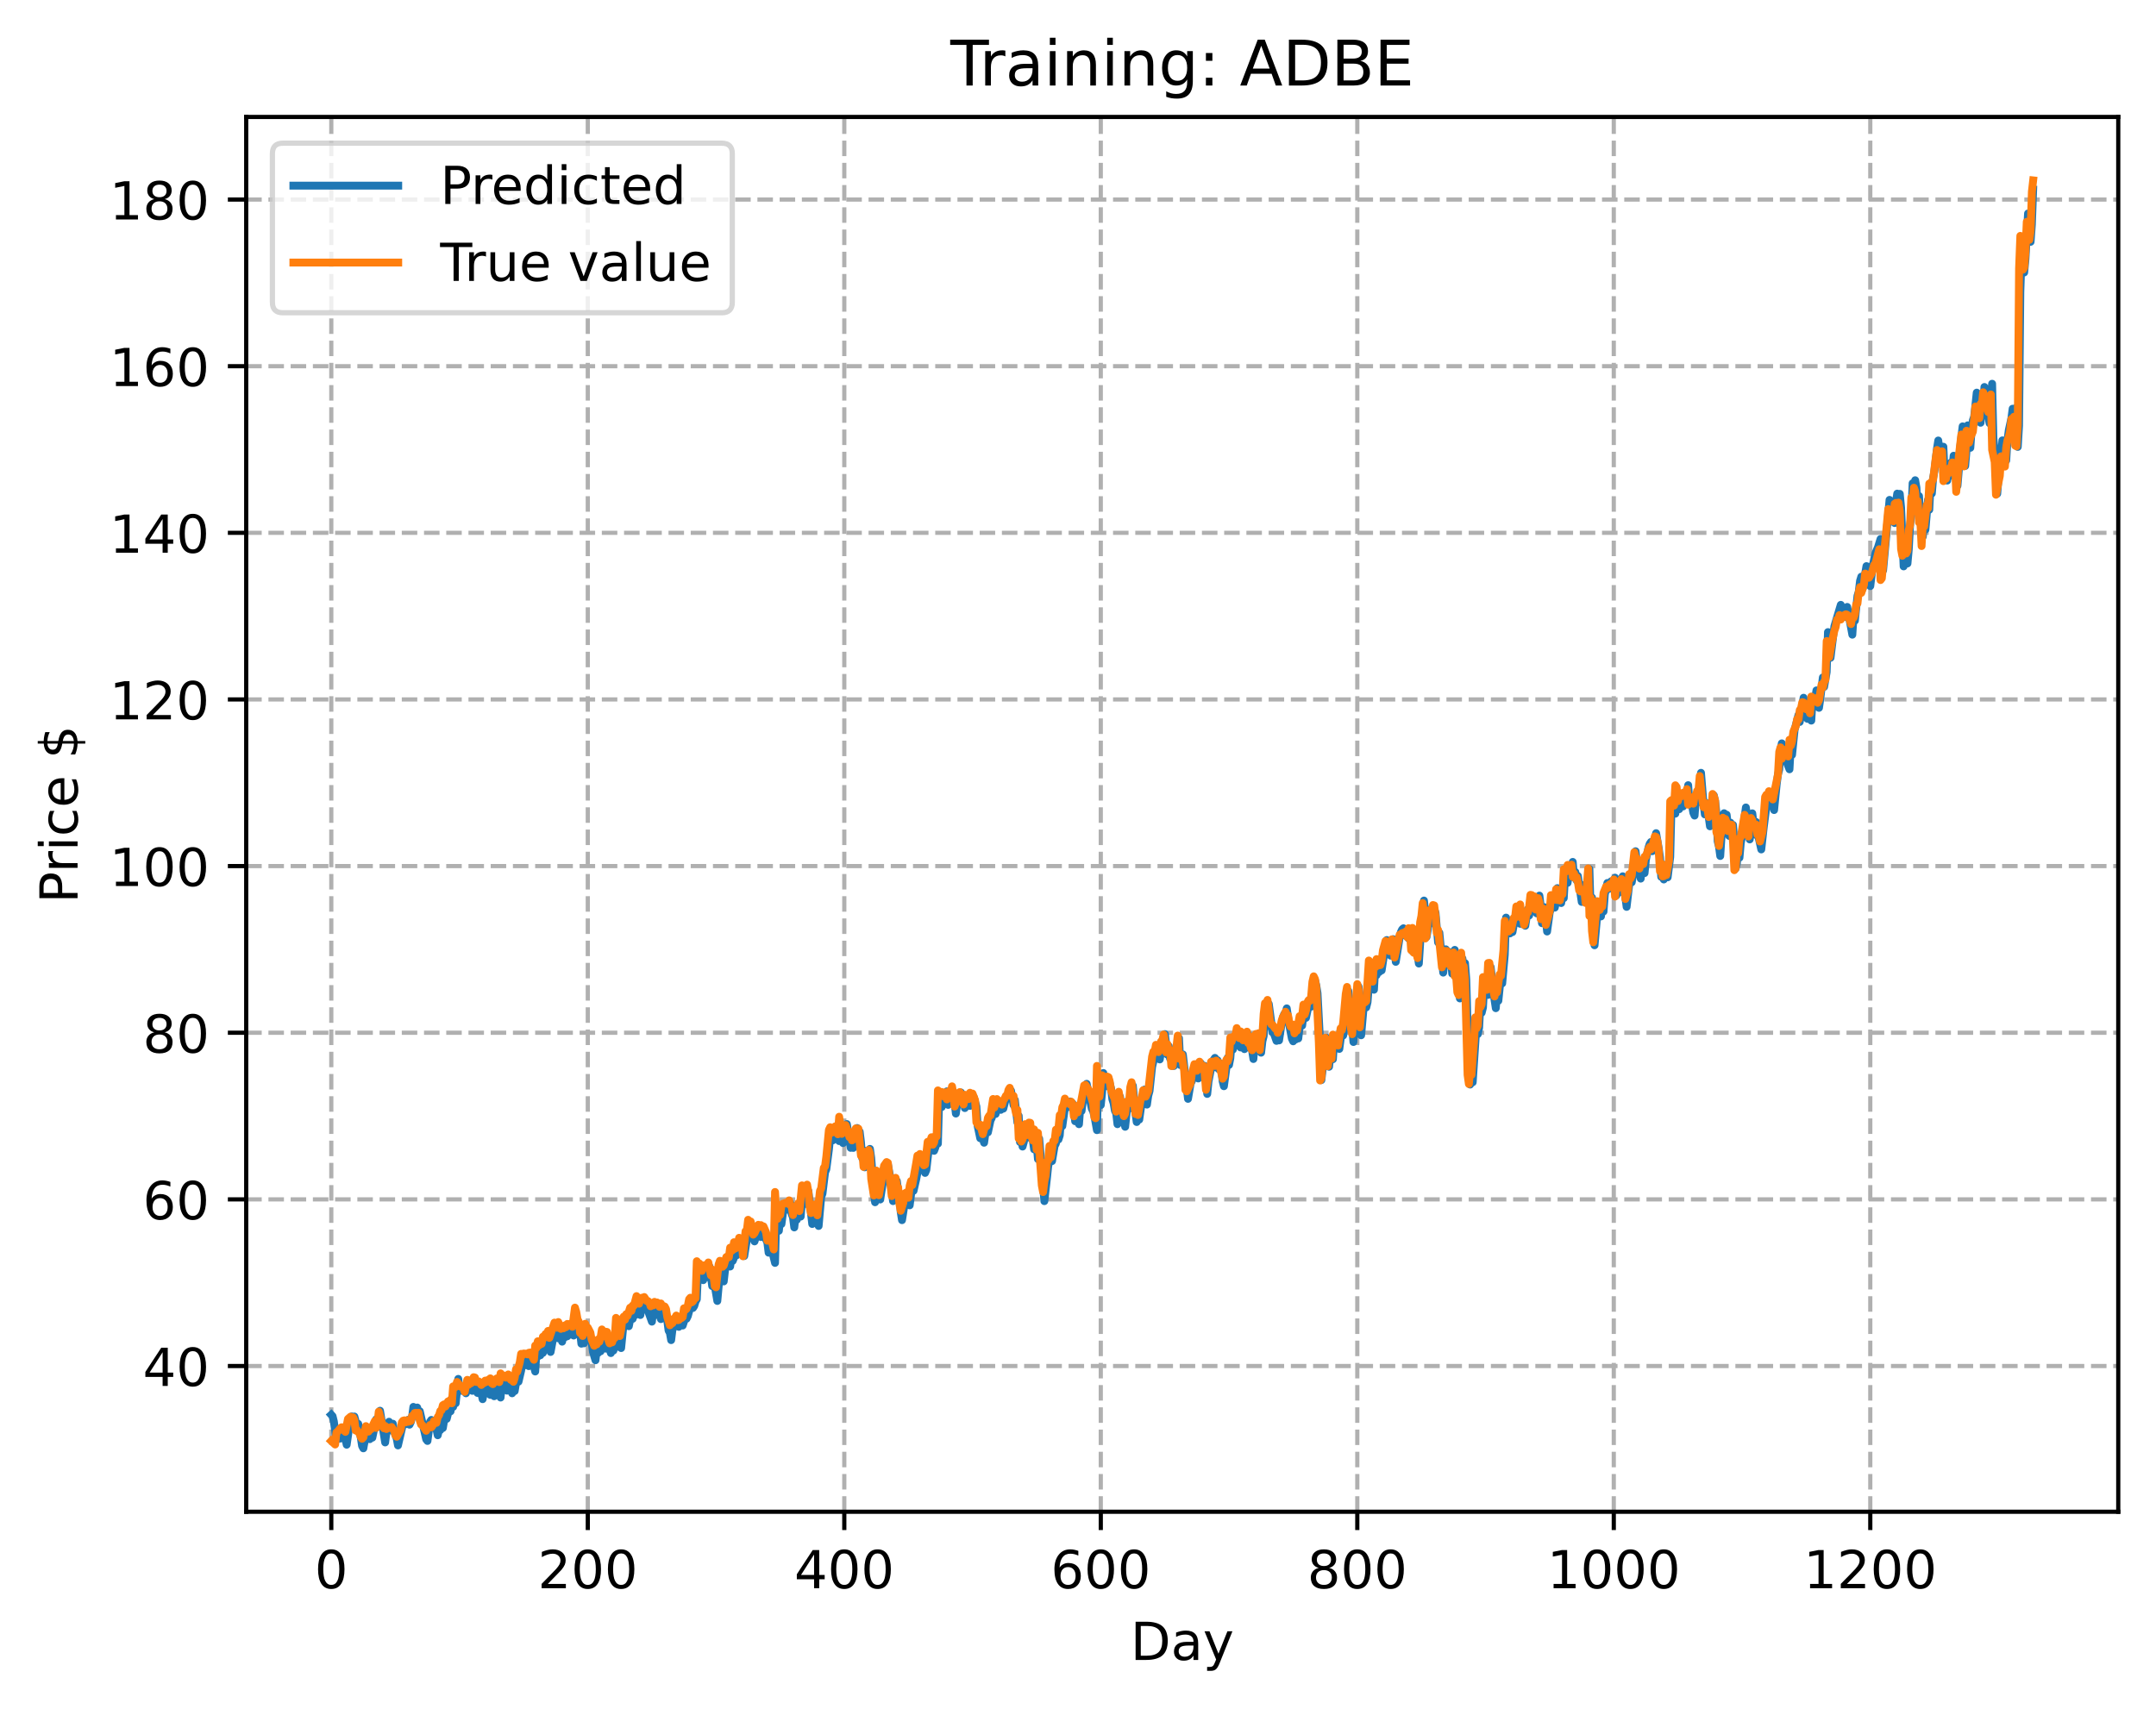 <?xml version="1.0" encoding="utf-8" standalone="no"?>
<!DOCTYPE svg PUBLIC "-//W3C//DTD SVG 1.1//EN"
  "http://www.w3.org/Graphics/SVG/1.1/DTD/svg11.dtd">
<!-- Created with matplotlib (https://matplotlib.org/) -->
<svg height="325.986pt" version="1.1" viewBox="0 0 411.286 325.986" width="411.286pt" xmlns="http://www.w3.org/2000/svg" xmlns:xlink="http://www.w3.org/1999/xlink">
 <defs>
  <style type="text/css">
*{stroke-linecap:butt;stroke-linejoin:round;}
  </style>
 </defs>
 <g id="figure_1">
  <g id="patch_1">
   <path d="M 0 325.986 
L 411.286 325.986 
L 411.286 0 
L 0 0 
z
" style="fill:#ffffff;"/>
  </g>
  <g id="axes_1">
   <g id="patch_2">
    <path d="M 46.966 288.43 
L 404.086 288.43 
L 404.086 22.318 
L 46.966 22.318 
z
" style="fill:#ffffff;"/>
   </g>
   <g id="matplotlib.axis_1">
    <g id="xtick_1">
     <g id="line2d_1">
      <path clip-path="url(#p4fe6b36f9c)" d="M 63.198 288.43 
L 63.198 22.318 
" style="fill:none;stroke:#b0b0b0;stroke-dasharray:2.96,1.28;stroke-dashoffset:0;stroke-width:0.8;"/>
     </g>
     <g id="line2d_2">
      <defs>
       <path d="M 0 0 
L 0 3.5 
" id="m2a341de0d8" style="stroke:#000000;stroke-width:0.8;"/>
      </defs>
      <g>
       <use style="stroke:#000000;stroke-width:0.8;" x="63.198" xlink:href="#m2a341de0d8" y="288.43"/>
      </g>
     </g>
     <g id="text_1">
      <!-- 0 -->
      <defs>
       <path d="M 31.781 66.406 
Q 24.172 66.406 20.328 58.906 
Q 16.5 51.422 16.5 36.375 
Q 16.5 21.391 20.328 13.891 
Q 24.172 6.391 31.781 6.391 
Q 39.453 6.391 43.281 13.891 
Q 47.125 21.391 47.125 36.375 
Q 47.125 51.422 43.281 58.906 
Q 39.453 66.406 31.781 66.406 
z
M 31.781 74.219 
Q 44.047 74.219 50.516 64.516 
Q 56.984 54.828 56.984 36.375 
Q 56.984 17.969 50.516 8.266 
Q 44.047 -1.422 31.781 -1.422 
Q 19.531 -1.422 13.062 8.266 
Q 6.594 17.969 6.594 36.375 
Q 6.594 54.828 13.062 64.516 
Q 19.531 74.219 31.781 74.219 
z
" id="DejaVuSans-48"/>
      </defs>
      <g transform="translate(60.017 303.029)scale(0.1 -0.1)">
       <use xlink:href="#DejaVuSans-48"/>
      </g>
     </g>
    </g>
    <g id="xtick_2">
     <g id="line2d_3">
      <path clip-path="url(#p4fe6b36f9c)" d="M 112.129 288.43 
L 112.129 22.318 
" style="fill:none;stroke:#b0b0b0;stroke-dasharray:2.96,1.28;stroke-dashoffset:0;stroke-width:0.8;"/>
     </g>
     <g id="line2d_4">
      <g>
       <use style="stroke:#000000;stroke-width:0.8;" x="112.129" xlink:href="#m2a341de0d8" y="288.43"/>
      </g>
     </g>
     <g id="text_2">
      <!-- 200 -->
      <defs>
       <path d="M 19.188 8.297 
L 53.609 8.297 
L 53.609 0 
L 7.328 0 
L 7.328 8.297 
Q 12.938 14.109 22.625 23.891 
Q 32.328 33.688 34.812 36.531 
Q 39.547 41.844 41.422 45.531 
Q 43.312 49.219 43.312 52.781 
Q 43.312 58.594 39.234 62.25 
Q 35.156 65.922 28.609 65.922 
Q 23.969 65.922 18.812 64.312 
Q 13.672 62.703 7.812 59.422 
L 7.812 69.391 
Q 13.766 71.781 18.938 73 
Q 24.125 74.219 28.422 74.219 
Q 39.75 74.219 46.484 68.547 
Q 53.219 62.891 53.219 53.422 
Q 53.219 48.922 51.531 44.891 
Q 49.859 40.875 45.406 35.406 
Q 44.188 33.984 37.641 27.219 
Q 31.109 20.453 19.188 8.297 
z
" id="DejaVuSans-50"/>
      </defs>
      <g transform="translate(102.585 303.029)scale(0.1 -0.1)">
       <use xlink:href="#DejaVuSans-50"/>
       <use x="63.623" xlink:href="#DejaVuSans-48"/>
       <use x="127.246" xlink:href="#DejaVuSans-48"/>
      </g>
     </g>
    </g>
    <g id="xtick_3">
     <g id="line2d_5">
      <path clip-path="url(#p4fe6b36f9c)" d="M 161.06 288.43 
L 161.06 22.318 
" style="fill:none;stroke:#b0b0b0;stroke-dasharray:2.96,1.28;stroke-dashoffset:0;stroke-width:0.8;"/>
     </g>
     <g id="line2d_6">
      <g>
       <use style="stroke:#000000;stroke-width:0.8;" x="161.06" xlink:href="#m2a341de0d8" y="288.43"/>
      </g>
     </g>
     <g id="text_3">
      <!-- 400 -->
      <defs>
       <path d="M 37.797 64.312 
L 12.891 25.391 
L 37.797 25.391 
z
M 35.203 72.906 
L 47.609 72.906 
L 47.609 25.391 
L 58.016 25.391 
L 58.016 17.188 
L 47.609 17.188 
L 47.609 0 
L 37.797 0 
L 37.797 17.188 
L 4.891 17.188 
L 4.891 26.703 
z
" id="DejaVuSans-52"/>
      </defs>
      <g transform="translate(151.516 303.029)scale(0.1 -0.1)">
       <use xlink:href="#DejaVuSans-52"/>
       <use x="63.623" xlink:href="#DejaVuSans-48"/>
       <use x="127.246" xlink:href="#DejaVuSans-48"/>
      </g>
     </g>
    </g>
    <g id="xtick_4">
     <g id="line2d_7">
      <path clip-path="url(#p4fe6b36f9c)" d="M 209.99 288.43 
L 209.99 22.318 
" style="fill:none;stroke:#b0b0b0;stroke-dasharray:2.96,1.28;stroke-dashoffset:0;stroke-width:0.8;"/>
     </g>
     <g id="line2d_8">
      <g>
       <use style="stroke:#000000;stroke-width:0.8;" x="209.99" xlink:href="#m2a341de0d8" y="288.43"/>
      </g>
     </g>
     <g id="text_4">
      <!-- 600 -->
      <defs>
       <path d="M 33.016 40.375 
Q 26.375 40.375 22.484 35.828 
Q 18.609 31.297 18.609 23.391 
Q 18.609 15.531 22.484 10.953 
Q 26.375 6.391 33.016 6.391 
Q 39.656 6.391 43.531 10.953 
Q 47.406 15.531 47.406 23.391 
Q 47.406 31.297 43.531 35.828 
Q 39.656 40.375 33.016 40.375 
z
M 52.594 71.297 
L 52.594 62.312 
Q 48.875 64.062 45.094 64.984 
Q 41.312 65.922 37.594 65.922 
Q 27.828 65.922 22.672 59.328 
Q 17.531 52.734 16.797 39.406 
Q 19.672 43.656 24.016 45.922 
Q 28.375 48.188 33.594 48.188 
Q 44.578 48.188 50.953 41.516 
Q 57.328 34.859 57.328 23.391 
Q 57.328 12.156 50.688 5.359 
Q 44.047 -1.422 33.016 -1.422 
Q 20.359 -1.422 13.672 8.266 
Q 6.984 17.969 6.984 36.375 
Q 6.984 53.656 15.188 63.938 
Q 23.391 74.219 37.203 74.219 
Q 40.922 74.219 44.703 73.484 
Q 48.484 72.75 52.594 71.297 
z
" id="DejaVuSans-54"/>
      </defs>
      <g transform="translate(200.446 303.029)scale(0.1 -0.1)">
       <use xlink:href="#DejaVuSans-54"/>
       <use x="63.623" xlink:href="#DejaVuSans-48"/>
       <use x="127.246" xlink:href="#DejaVuSans-48"/>
      </g>
     </g>
    </g>
    <g id="xtick_5">
     <g id="line2d_9">
      <path clip-path="url(#p4fe6b36f9c)" d="M 258.921 288.43 
L 258.921 22.318 
" style="fill:none;stroke:#b0b0b0;stroke-dasharray:2.96,1.28;stroke-dashoffset:0;stroke-width:0.8;"/>
     </g>
     <g id="line2d_10">
      <g>
       <use style="stroke:#000000;stroke-width:0.8;" x="258.921" xlink:href="#m2a341de0d8" y="288.43"/>
      </g>
     </g>
     <g id="text_5">
      <!-- 800 -->
      <defs>
       <path d="M 31.781 34.625 
Q 24.75 34.625 20.719 30.859 
Q 16.703 27.094 16.703 20.516 
Q 16.703 13.922 20.719 10.156 
Q 24.75 6.391 31.781 6.391 
Q 38.812 6.391 42.859 10.172 
Q 46.922 13.969 46.922 20.516 
Q 46.922 27.094 42.891 30.859 
Q 38.875 34.625 31.781 34.625 
z
M 21.922 38.812 
Q 15.578 40.375 12.031 44.719 
Q 8.5 49.078 8.5 55.328 
Q 8.5 64.062 14.719 69.141 
Q 20.953 74.219 31.781 74.219 
Q 42.672 74.219 48.875 69.141 
Q 55.078 64.062 55.078 55.328 
Q 55.078 49.078 51.531 44.719 
Q 48 40.375 41.703 38.812 
Q 48.828 37.156 52.797 32.312 
Q 56.781 27.484 56.781 20.516 
Q 56.781 9.906 50.312 4.234 
Q 43.844 -1.422 31.781 -1.422 
Q 19.734 -1.422 13.25 4.234 
Q 6.781 9.906 6.781 20.516 
Q 6.781 27.484 10.781 32.312 
Q 14.797 37.156 21.922 38.812 
z
M 18.312 54.391 
Q 18.312 48.734 21.844 45.562 
Q 25.391 42.391 31.781 42.391 
Q 38.141 42.391 41.719 45.562 
Q 45.312 48.734 45.312 54.391 
Q 45.312 60.062 41.719 63.234 
Q 38.141 66.406 31.781 66.406 
Q 25.391 66.406 21.844 63.234 
Q 18.312 60.062 18.312 54.391 
z
" id="DejaVuSans-56"/>
      </defs>
      <g transform="translate(249.377 303.029)scale(0.1 -0.1)">
       <use xlink:href="#DejaVuSans-56"/>
       <use x="63.623" xlink:href="#DejaVuSans-48"/>
       <use x="127.246" xlink:href="#DejaVuSans-48"/>
      </g>
     </g>
    </g>
    <g id="xtick_6">
     <g id="line2d_11">
      <path clip-path="url(#p4fe6b36f9c)" d="M 307.851 288.43 
L 307.851 22.318 
" style="fill:none;stroke:#b0b0b0;stroke-dasharray:2.96,1.28;stroke-dashoffset:0;stroke-width:0.8;"/>
     </g>
     <g id="line2d_12">
      <g>
       <use style="stroke:#000000;stroke-width:0.8;" x="307.851" xlink:href="#m2a341de0d8" y="288.43"/>
      </g>
     </g>
     <g id="text_6">
      <!-- 1000 -->
      <defs>
       <path d="M 12.406 8.297 
L 28.516 8.297 
L 28.516 63.922 
L 10.984 60.406 
L 10.984 69.391 
L 28.422 72.906 
L 38.281 72.906 
L 38.281 8.297 
L 54.391 8.297 
L 54.391 0 
L 12.406 0 
z
" id="DejaVuSans-49"/>
      </defs>
      <g transform="translate(295.126 303.029)scale(0.1 -0.1)">
       <use xlink:href="#DejaVuSans-49"/>
       <use x="63.623" xlink:href="#DejaVuSans-48"/>
       <use x="127.246" xlink:href="#DejaVuSans-48"/>
       <use x="190.869" xlink:href="#DejaVuSans-48"/>
      </g>
     </g>
    </g>
    <g id="xtick_7">
     <g id="line2d_13">
      <path clip-path="url(#p4fe6b36f9c)" d="M 356.782 288.43 
L 356.782 22.318 
" style="fill:none;stroke:#b0b0b0;stroke-dasharray:2.96,1.28;stroke-dashoffset:0;stroke-width:0.8;"/>
     </g>
     <g id="line2d_14">
      <g>
       <use style="stroke:#000000;stroke-width:0.8;" x="356.782" xlink:href="#m2a341de0d8" y="288.43"/>
      </g>
     </g>
     <g id="text_7">
      <!-- 1200 -->
      <g transform="translate(344.057 303.029)scale(0.1 -0.1)">
       <use xlink:href="#DejaVuSans-49"/>
       <use x="63.623" xlink:href="#DejaVuSans-50"/>
       <use x="127.246" xlink:href="#DejaVuSans-48"/>
       <use x="190.869" xlink:href="#DejaVuSans-48"/>
      </g>
     </g>
    </g>
    <g id="text_8">
     <!-- Day -->
     <defs>
      <path d="M 19.672 64.797 
L 19.672 8.109 
L 31.594 8.109 
Q 46.688 8.109 53.688 14.938 
Q 60.688 21.781 60.688 36.531 
Q 60.688 51.172 53.688 57.984 
Q 46.688 64.797 31.594 64.797 
z
M 9.812 72.906 
L 30.078 72.906 
Q 51.266 72.906 61.172 64.094 
Q 71.094 55.281 71.094 36.531 
Q 71.094 17.672 61.125 8.828 
Q 51.172 0 30.078 0 
L 9.812 0 
z
" id="DejaVuSans-68"/>
      <path d="M 34.281 27.484 
Q 23.391 27.484 19.188 25 
Q 14.984 22.516 14.984 16.5 
Q 14.984 11.719 18.141 8.906 
Q 21.297 6.109 26.703 6.109 
Q 34.188 6.109 38.703 11.406 
Q 43.219 16.703 43.219 25.484 
L 43.219 27.484 
z
M 52.203 31.203 
L 52.203 0 
L 43.219 0 
L 43.219 8.297 
Q 40.141 3.328 35.547 0.953 
Q 30.953 -1.422 24.312 -1.422 
Q 15.922 -1.422 10.953 3.297 
Q 6 8.016 6 15.922 
Q 6 25.141 12.172 29.828 
Q 18.359 34.516 30.609 34.516 
L 43.219 34.516 
L 43.219 35.406 
Q 43.219 41.609 39.141 45 
Q 35.062 48.391 27.688 48.391 
Q 23 48.391 18.547 47.266 
Q 14.109 46.141 10.016 43.891 
L 10.016 52.203 
Q 14.938 54.109 19.578 55.047 
Q 24.219 56 28.609 56 
Q 40.484 56 46.344 49.844 
Q 52.203 43.703 52.203 31.203 
z
" id="DejaVuSans-97"/>
      <path d="M 32.172 -5.078 
Q 28.375 -14.844 24.75 -17.812 
Q 21.141 -20.797 15.094 -20.797 
L 7.906 -20.797 
L 7.906 -13.281 
L 13.188 -13.281 
Q 16.891 -13.281 18.938 -11.516 
Q 21 -9.766 23.484 -3.219 
L 25.094 0.875 
L 2.984 54.688 
L 12.5 54.688 
L 29.594 11.922 
L 46.688 54.688 
L 56.203 54.688 
z
" id="DejaVuSans-121"/>
     </defs>
     <g transform="translate(215.652 316.707)scale(0.1 -0.1)">
      <use xlink:href="#DejaVuSans-68"/>
      <use x="77.002" xlink:href="#DejaVuSans-97"/>
      <use x="138.281" xlink:href="#DejaVuSans-121"/>
     </g>
    </g>
   </g>
   <g id="matplotlib.axis_2">
    <g id="ytick_1">
     <g id="line2d_15">
      <path clip-path="url(#p4fe6b36f9c)" d="M 46.966 260.629 
L 404.086 260.629 
" style="fill:none;stroke:#b0b0b0;stroke-dasharray:2.96,1.28;stroke-dashoffset:0;stroke-width:0.8;"/>
     </g>
     <g id="line2d_16">
      <defs>
       <path d="M 0 0 
L -3.5 0 
" id="mded0bec66d" style="stroke:#000000;stroke-width:0.8;"/>
      </defs>
      <g>
       <use style="stroke:#000000;stroke-width:0.8;" x="46.966" xlink:href="#mded0bec66d" y="260.629"/>
      </g>
     </g>
     <g id="text_9">
      <!-- 40 -->
      <g transform="translate(27.241 264.428)scale(0.1 -0.1)">
       <use xlink:href="#DejaVuSans-52"/>
       <use x="63.623" xlink:href="#DejaVuSans-48"/>
      </g>
     </g>
    </g>
    <g id="ytick_2">
     <g id="line2d_17">
      <path clip-path="url(#p4fe6b36f9c)" d="M 46.966 228.835 
L 404.086 228.835 
" style="fill:none;stroke:#b0b0b0;stroke-dasharray:2.96,1.28;stroke-dashoffset:0;stroke-width:0.8;"/>
     </g>
     <g id="line2d_18">
      <g>
       <use style="stroke:#000000;stroke-width:0.8;" x="46.966" xlink:href="#mded0bec66d" y="228.835"/>
      </g>
     </g>
     <g id="text_10">
      <!-- 60 -->
      <g transform="translate(27.241 232.634)scale(0.1 -0.1)">
       <use xlink:href="#DejaVuSans-54"/>
       <use x="63.623" xlink:href="#DejaVuSans-48"/>
      </g>
     </g>
    </g>
    <g id="ytick_3">
     <g id="line2d_19">
      <path clip-path="url(#p4fe6b36f9c)" d="M 46.966 197.041 
L 404.086 197.041 
" style="fill:none;stroke:#b0b0b0;stroke-dasharray:2.96,1.28;stroke-dashoffset:0;stroke-width:0.8;"/>
     </g>
     <g id="line2d_20">
      <g>
       <use style="stroke:#000000;stroke-width:0.8;" x="46.966" xlink:href="#mded0bec66d" y="197.041"/>
      </g>
     </g>
     <g id="text_11">
      <!-- 80 -->
      <g transform="translate(27.241 200.84)scale(0.1 -0.1)">
       <use xlink:href="#DejaVuSans-56"/>
       <use x="63.623" xlink:href="#DejaVuSans-48"/>
      </g>
     </g>
    </g>
    <g id="ytick_4">
     <g id="line2d_21">
      <path clip-path="url(#p4fe6b36f9c)" d="M 46.966 165.247 
L 404.086 165.247 
" style="fill:none;stroke:#b0b0b0;stroke-dasharray:2.96,1.28;stroke-dashoffset:0;stroke-width:0.8;"/>
     </g>
     <g id="line2d_22">
      <g>
       <use style="stroke:#000000;stroke-width:0.8;" x="46.966" xlink:href="#mded0bec66d" y="165.247"/>
      </g>
     </g>
     <g id="text_12">
      <!-- 100 -->
      <g transform="translate(20.878 169.046)scale(0.1 -0.1)">
       <use xlink:href="#DejaVuSans-49"/>
       <use x="63.623" xlink:href="#DejaVuSans-48"/>
       <use x="127.246" xlink:href="#DejaVuSans-48"/>
      </g>
     </g>
    </g>
    <g id="ytick_5">
     <g id="line2d_23">
      <path clip-path="url(#p4fe6b36f9c)" d="M 46.966 133.453 
L 404.086 133.453 
" style="fill:none;stroke:#b0b0b0;stroke-dasharray:2.96,1.28;stroke-dashoffset:0;stroke-width:0.8;"/>
     </g>
     <g id="line2d_24">
      <g>
       <use style="stroke:#000000;stroke-width:0.8;" x="46.966" xlink:href="#mded0bec66d" y="133.453"/>
      </g>
     </g>
     <g id="text_13">
      <!-- 120 -->
      <g transform="translate(20.878 137.252)scale(0.1 -0.1)">
       <use xlink:href="#DejaVuSans-49"/>
       <use x="63.623" xlink:href="#DejaVuSans-50"/>
       <use x="127.246" xlink:href="#DejaVuSans-48"/>
      </g>
     </g>
    </g>
    <g id="ytick_6">
     <g id="line2d_25">
      <path clip-path="url(#p4fe6b36f9c)" d="M 46.966 101.659 
L 404.086 101.659 
" style="fill:none;stroke:#b0b0b0;stroke-dasharray:2.96,1.28;stroke-dashoffset:0;stroke-width:0.8;"/>
     </g>
     <g id="line2d_26">
      <g>
       <use style="stroke:#000000;stroke-width:0.8;" x="46.966" xlink:href="#mded0bec66d" y="101.659"/>
      </g>
     </g>
     <g id="text_14">
      <!-- 140 -->
      <g transform="translate(20.878 105.458)scale(0.1 -0.1)">
       <use xlink:href="#DejaVuSans-49"/>
       <use x="63.623" xlink:href="#DejaVuSans-52"/>
       <use x="127.246" xlink:href="#DejaVuSans-48"/>
      </g>
     </g>
    </g>
    <g id="ytick_7">
     <g id="line2d_27">
      <path clip-path="url(#p4fe6b36f9c)" d="M 46.966 69.865 
L 404.086 69.865 
" style="fill:none;stroke:#b0b0b0;stroke-dasharray:2.96,1.28;stroke-dashoffset:0;stroke-width:0.8;"/>
     </g>
     <g id="line2d_28">
      <g>
       <use style="stroke:#000000;stroke-width:0.8;" x="46.966" xlink:href="#mded0bec66d" y="69.865"/>
      </g>
     </g>
     <g id="text_15">
      <!-- 160 -->
      <g transform="translate(20.878 73.664)scale(0.1 -0.1)">
       <use xlink:href="#DejaVuSans-49"/>
       <use x="63.623" xlink:href="#DejaVuSans-54"/>
       <use x="127.246" xlink:href="#DejaVuSans-48"/>
      </g>
     </g>
    </g>
    <g id="ytick_8">
     <g id="line2d_29">
      <path clip-path="url(#p4fe6b36f9c)" d="M 46.966 38.07 
L 404.086 38.07 
" style="fill:none;stroke:#b0b0b0;stroke-dasharray:2.96,1.28;stroke-dashoffset:0;stroke-width:0.8;"/>
     </g>
     <g id="line2d_30">
      <g>
       <use style="stroke:#000000;stroke-width:0.8;" x="46.966" xlink:href="#mded0bec66d" y="38.07"/>
      </g>
     </g>
     <g id="text_16">
      <!-- 180 -->
      <g transform="translate(20.878 41.87)scale(0.1 -0.1)">
       <use xlink:href="#DejaVuSans-49"/>
       <use x="63.623" xlink:href="#DejaVuSans-56"/>
       <use x="127.246" xlink:href="#DejaVuSans-48"/>
      </g>
     </g>
    </g>
    <g id="text_17">
     <!-- Price $ -->
     <defs>
      <path d="M 19.672 64.797 
L 19.672 37.406 
L 32.078 37.406 
Q 38.969 37.406 42.719 40.969 
Q 46.484 44.531 46.484 51.125 
Q 46.484 57.672 42.719 61.234 
Q 38.969 64.797 32.078 64.797 
z
M 9.812 72.906 
L 32.078 72.906 
Q 44.344 72.906 50.609 67.359 
Q 56.891 61.812 56.891 51.125 
Q 56.891 40.328 50.609 34.812 
Q 44.344 29.297 32.078 29.297 
L 19.672 29.297 
L 19.672 0 
L 9.812 0 
z
" id="DejaVuSans-80"/>
      <path d="M 41.109 46.297 
Q 39.594 47.172 37.812 47.578 
Q 36.031 48 33.891 48 
Q 26.266 48 22.188 43.047 
Q 18.109 38.094 18.109 28.812 
L 18.109 0 
L 9.078 0 
L 9.078 54.688 
L 18.109 54.688 
L 18.109 46.188 
Q 20.953 51.172 25.484 53.578 
Q 30.031 56 36.531 56 
Q 37.453 56 38.578 55.875 
Q 39.703 55.766 41.062 55.516 
z
" id="DejaVuSans-114"/>
      <path d="M 9.422 54.688 
L 18.406 54.688 
L 18.406 0 
L 9.422 0 
z
M 9.422 75.984 
L 18.406 75.984 
L 18.406 64.594 
L 9.422 64.594 
z
" id="DejaVuSans-105"/>
      <path d="M 48.781 52.594 
L 48.781 44.188 
Q 44.969 46.297 41.141 47.344 
Q 37.312 48.391 33.406 48.391 
Q 24.656 48.391 19.812 42.844 
Q 14.984 37.312 14.984 27.297 
Q 14.984 17.281 19.812 11.734 
Q 24.656 6.203 33.406 6.203 
Q 37.312 6.203 41.141 7.25 
Q 44.969 8.297 48.781 10.406 
L 48.781 2.094 
Q 45.016 0.344 40.984 -0.531 
Q 36.969 -1.422 32.422 -1.422 
Q 20.062 -1.422 12.781 6.344 
Q 5.516 14.109 5.516 27.297 
Q 5.516 40.672 12.859 48.328 
Q 20.219 56 33.016 56 
Q 37.156 56 41.109 55.141 
Q 45.062 54.297 48.781 52.594 
z
" id="DejaVuSans-99"/>
      <path d="M 56.203 29.594 
L 56.203 25.203 
L 14.891 25.203 
Q 15.484 15.922 20.484 11.062 
Q 25.484 6.203 34.422 6.203 
Q 39.594 6.203 44.453 7.469 
Q 49.312 8.734 54.109 11.281 
L 54.109 2.781 
Q 49.266 0.734 44.188 -0.344 
Q 39.109 -1.422 33.891 -1.422 
Q 20.797 -1.422 13.156 6.188 
Q 5.516 13.812 5.516 26.812 
Q 5.516 40.234 12.766 48.109 
Q 20.016 56 32.328 56 
Q 43.359 56 49.781 48.891 
Q 56.203 41.797 56.203 29.594 
z
M 47.219 32.234 
Q 47.125 39.594 43.094 43.984 
Q 39.062 48.391 32.422 48.391 
Q 24.906 48.391 20.391 44.141 
Q 15.875 39.891 15.188 32.172 
z
" id="DejaVuSans-101"/>
      <path id="DejaVuSans-32"/>
      <path d="M 33.797 -14.703 
L 28.906 -14.703 
L 28.859 0 
Q 23.734 0.094 18.609 1.188 
Q 13.484 2.297 8.297 4.5 
L 8.297 13.281 
Q 13.281 10.156 18.375 8.562 
Q 23.484 6.984 28.906 6.938 
L 28.906 29.203 
Q 18.109 30.953 13.203 35.156 
Q 8.297 39.359 8.297 46.688 
Q 8.297 54.641 13.625 59.219 
Q 18.953 63.812 28.906 64.5 
L 28.906 75.984 
L 33.797 75.984 
L 33.797 64.656 
Q 38.328 64.453 42.578 63.688 
Q 46.828 62.938 50.875 61.625 
L 50.875 53.078 
Q 46.828 55.125 42.547 56.25 
Q 38.281 57.375 33.797 57.562 
L 33.797 36.719 
Q 44.875 35.016 50.094 30.609 
Q 55.328 26.219 55.328 18.609 
Q 55.328 10.359 49.781 5.594 
Q 44.234 0.828 33.797 0.094 
z
M 28.906 37.594 
L 28.906 57.625 
Q 23.25 56.984 20.266 54.391 
Q 17.281 51.812 17.281 47.516 
Q 17.281 43.312 20.031 40.969 
Q 22.797 38.625 28.906 37.594 
z
M 33.797 28.219 
L 33.797 7.078 
Q 39.984 7.906 43.141 10.594 
Q 46.297 13.281 46.297 17.672 
Q 46.297 21.969 43.281 24.5 
Q 40.281 27.047 33.797 28.219 
z
" id="DejaVuSans-36"/>
     </defs>
     <g transform="translate(14.798 172.342)rotate(-90)scale(0.1 -0.1)">
      <use xlink:href="#DejaVuSans-80"/>
      <use x="58.553" xlink:href="#DejaVuSans-114"/>
      <use x="99.666" xlink:href="#DejaVuSans-105"/>
      <use x="127.449" xlink:href="#DejaVuSans-99"/>
      <use x="182.43" xlink:href="#DejaVuSans-101"/>
      <use x="243.953" xlink:href="#DejaVuSans-32"/>
      <use x="275.74" xlink:href="#DejaVuSans-36"/>
     </g>
    </g>
   </g>
   <g id="line2d_31">
    <path clip-path="url(#p4fe6b36f9c)" d="M 63.198 269.932 
L 63.443 270.204 
L 63.688 271.2 
L 64.177 274.755 
L 64.422 273.871 
L 64.666 274.062 
L 64.911 274.471 
L 65.156 274.205 
L 65.4 272.887 
L 65.645 273.408 
L 66.134 275.646 
L 66.623 272.253 
L 67.113 270.246 
L 67.357 270.38 
L 67.602 270.266 
L 68.091 272.04 
L 68.336 271.662 
L 68.825 274.289 
L 69.07 275.878 
L 69.315 276.334 
L 69.804 273.663 
L 70.049 273.033 
L 70.293 274.061 
L 70.538 274.587 
L 70.783 273.259 
L 71.027 274.304 
L 71.761 270.797 
L 72.006 271.903 
L 72.251 271.052 
L 72.495 269.158 
L 73.474 275.21 
L 73.718 273.25 
L 73.963 273.107 
L 74.208 271.257 
L 74.452 272.449 
L 74.697 272.218 
L 74.942 271.633 
L 75.186 273.142 
L 75.676 274.455 
L 75.92 275.779 
L 76.899 271.572 
L 77.388 271.125 
L 77.633 271.708 
L 77.878 270.897 
L 78.122 271.822 
L 78.367 271.32 
L 78.611 270.348 
L 78.856 268.427 
L 79.101 269.427 
L 79.59 268.545 
L 79.835 269.656 
L 80.079 269.253 
L 81.303 274.616 
L 81.547 274.928 
L 82.037 271.266 
L 82.281 270.914 
L 82.526 272.392 
L 82.771 272.121 
L 83.015 271.59 
L 83.505 273.839 
L 83.749 272.767 
L 83.994 272.852 
L 84.239 272.353 
L 84.483 272.459 
L 84.972 269.499 
L 85.217 270.709 
L 85.462 269.736 
L 85.706 268.274 
L 85.951 269.277 
L 86.196 266.977 
L 86.44 268.43 
L 86.685 265.913 
L 86.93 267.739 
L 87.419 263.085 
L 87.664 265.113 
L 87.908 264.947 
L 88.153 265.375 
L 88.398 264.566 
L 88.887 265.83 
L 89.376 263.385 
L 89.621 264.991 
L 89.866 264.026 
L 90.11 265.366 
L 90.355 264.835 
L 90.599 263.762 
L 91.089 265.765 
L 91.333 264.899 
L 91.578 265.619 
L 91.823 265.866 
L 92.067 266.956 
L 92.312 265.457 
L 92.557 265.944 
L 92.801 264.851 
L 93.046 265.658 
L 93.291 264.932 
L 93.535 266.137 
L 93.78 265.014 
L 94.025 265.968 
L 94.269 266.396 
L 94.514 264.993 
L 94.759 265.864 
L 95.003 264.736 
L 95.493 266.645 
L 95.737 264.041 
L 95.982 264.883 
L 96.227 263.404 
L 96.471 264.057 
L 96.716 265.328 
L 96.96 264.1 
L 97.205 263.639 
L 97.694 265.831 
L 97.939 264.364 
L 98.184 265.408 
L 98.673 262.559 
L 98.918 263.612 
L 99.407 261.528 
L 99.652 259.866 
L 99.896 260.585 
L 100.386 259.161 
L 100.63 260.415 
L 100.875 260.649 
L 101.12 259.421 
L 101.364 258.814 
L 102.098 261.674 
L 102.343 257.911 
L 102.587 258.839 
L 102.832 257.557 
L 103.077 258.579 
L 103.321 257.46 
L 103.566 258.128 
L 103.811 256.513 
L 104.055 257.144 
L 104.3 255.655 
L 104.545 256.802 
L 104.789 255.849 
L 105.034 257.947 
L 105.768 253.98 
L 106.013 253.496 
L 106.502 255.34 
L 106.747 254.096 
L 107.236 255.983 
L 107.481 254.4 
L 107.725 255.177 
L 107.97 253.543 
L 108.215 254.96 
L 108.459 253.266 
L 108.704 254.652 
L 109.193 253.398 
L 109.438 254.811 
L 109.927 251.37 
L 110.172 252.064 
L 110.416 253.726 
L 110.661 254.244 
L 110.906 256.371 
L 111.15 254.49 
L 111.395 256.304 
L 111.884 253.561 
L 112.129 254.617 
L 112.374 254.513 
L 112.863 256.038 
L 113.108 257.898 
L 113.597 259.53 
L 113.842 257.476 
L 114.086 258.144 
L 114.331 256.709 
L 114.575 257.823 
L 115.065 256.288 
L 115.309 256.296 
L 115.554 257.316 
L 115.799 255.341 
L 116.043 256.161 
L 116.288 257.463 
L 116.533 258.161 
L 116.777 256.147 
L 117.022 257.684 
L 117.267 256.026 
L 117.511 257.039 
L 117.756 253.024 
L 118.001 255.118 
L 118.245 255.882 
L 118.49 257.206 
L 118.979 252.295 
L 119.224 251.704 
L 119.469 252.974 
L 119.713 252.205 
L 119.958 253.031 
L 120.447 250.609 
L 120.692 251.629 
L 120.936 250.512 
L 121.181 250.917 
L 121.67 248.827 
L 122.16 250.898 
L 122.404 249.389 
L 122.649 248.759 
L 122.894 249.495 
L 123.138 248.576 
L 123.628 250.132 
L 124.362 252.163 
L 124.606 250.003 
L 124.851 250.981 
L 125.096 249.716 
L 125.34 250.848 
L 125.585 249.753 
L 126.074 251.679 
L 126.319 249.734 
L 126.563 251.14 
L 126.808 250.347 
L 127.297 252.004 
L 127.542 253.875 
L 127.787 254.293 
L 128.031 255.689 
L 128.276 253.729 
L 128.765 252.561 
L 129.01 252.531 
L 129.255 251.8 
L 129.499 253.152 
L 129.744 252.688 
L 129.989 251.884 
L 130.233 252.905 
L 130.478 252.16 
L 130.723 250.834 
L 130.967 251.608 
L 131.212 251.102 
L 131.946 248.421 
L 132.191 249.552 
L 132.435 249.169 
L 132.68 248.331 
L 132.924 247.897 
L 133.169 242.293 
L 133.414 243.763 
L 133.658 241.941 
L 134.148 244.244 
L 134.392 242.426 
L 134.637 241.455 
L 135.126 243.706 
L 135.371 241.702 
L 135.86 245.374 
L 136.105 243.907 
L 136.839 248.217 
L 137.328 242.9 
L 137.573 242.082 
L 137.818 243.8 
L 138.062 244.489 
L 138.307 242.365 
L 138.551 241.315 
L 138.796 240.844 
L 139.041 240.071 
L 139.285 241.647 
L 139.53 239.831 
L 139.775 240.575 
L 140.019 239.965 
L 140.264 237.757 
L 140.509 239.507 
L 140.753 238.894 
L 141.243 236.768 
L 141.487 238.451 
L 141.732 237.367 
L 141.977 239.644 
L 142.466 236.58 
L 142.711 235.748 
L 142.955 234.096 
L 143.2 235.281 
L 143.445 234.059 
L 143.934 236.851 
L 144.423 235.241 
L 144.668 235.063 
L 144.912 234.232 
L 145.157 236.021 
L 145.402 235.137 
L 146.136 236.504 
L 146.38 237.048 
L 146.625 239.007 
L 146.87 236.884 
L 147.359 238.961 
L 147.848 240.956 
L 148.093 231.323 
L 148.338 234.156 
L 148.582 234.829 
L 148.827 232.43 
L 149.072 233.54 
L 149.561 229.996 
L 149.806 229.741 
L 150.05 229.72 
L 150.295 230.816 
L 150.539 230.391 
L 150.784 229.55 
L 151.029 231.623 
L 151.273 232.267 
L 151.518 234.187 
L 151.763 232.013 
L 152.007 232.724 
L 152.497 229.999 
L 152.741 232.12 
L 152.986 229.099 
L 153.231 227.553 
L 153.475 228.015 
L 153.965 229.742 
L 154.209 227.241 
L 154.943 233.533 
L 155.188 231.603 
L 155.433 232.86 
L 155.677 230.709 
L 156.166 233.91 
L 156.656 228.343 
L 156.9 227.745 
L 157.39 223.693 
L 157.634 223.078 
L 158.124 219.333 
L 158.368 216.956 
L 158.613 215.983 
L 158.858 217.578 
L 159.102 216.598 
L 159.347 217.302 
L 159.592 215.784 
L 160.081 217.71 
L 160.326 214.559 
L 160.815 218.093 
L 161.06 215.809 
L 161.304 215.65 
L 161.549 214.462 
L 162.283 219.004 
L 162.527 217.566 
L 162.772 219.016 
L 163.017 217.939 
L 163.261 215.904 
L 163.506 215.22 
L 163.751 217.239 
L 163.995 215.907 
L 164.24 217.92 
L 164.485 220.975 
L 164.729 219.47 
L 164.974 222.721 
L 165.219 221.182 
L 165.463 220.596 
L 165.708 219.493 
L 165.953 219.2 
L 166.197 220.901 
L 166.687 227.338 
L 166.931 229.383 
L 167.421 224.527 
L 167.665 227.341 
L 167.91 228.858 
L 168.399 225.72 
L 169.133 222.473 
L 169.378 222.164 
L 169.867 224.829 
L 170.356 229.166 
L 170.846 226.49 
L 171.09 225.332 
L 171.335 227.314 
L 171.58 228.035 
L 171.824 231.267 
L 172.069 232.799 
L 172.803 228.244 
L 173.048 227.792 
L 173.292 227.706 
L 173.537 229.968 
L 174.026 226.1 
L 174.271 227.203 
L 174.76 225.078 
L 175.005 223.809 
L 175.249 221.829 
L 175.494 222.802 
L 175.739 221.313 
L 175.983 223.121 
L 176.228 222.506 
L 176.473 223.786 
L 176.717 223.205 
L 177.207 218.889 
L 177.451 218.842 
L 177.941 217.675 
L 178.185 219.572 
L 178.43 218.942 
L 178.675 217.336 
L 178.919 218.205 
L 179.164 209.45 
L 179.653 211.215 
L 179.898 209.093 
L 180.142 210.003 
L 180.632 208.222 
L 180.876 210.805 
L 181.366 208.835 
L 181.61 209.681 
L 181.855 208.274 
L 182.344 212.461 
L 182.589 210.703 
L 182.834 210.311 
L 183.323 208.437 
L 183.568 210.139 
L 183.812 209.423 
L 184.057 211.413 
L 184.302 209.985 
L 184.546 211.022 
L 184.791 210.195 
L 185.036 211.002 
L 185.28 209.489 
L 185.525 210.574 
L 185.77 209.355 
L 186.259 211.112 
L 186.503 214.842 
L 186.993 217.176 
L 187.237 215.546 
L 187.482 217.225 
L 187.727 218.03 
L 188.216 214.62 
L 188.461 216.047 
L 188.95 213.77 
L 189.195 213.29 
L 189.684 210.941 
L 189.929 212.542 
L 190.418 210.228 
L 190.907 211.755 
L 191.152 210.944 
L 191.397 211.521 
L 191.886 209.588 
L 192.13 209.088 
L 192.375 209.028 
L 192.62 208.234 
L 192.864 208.097 
L 193.354 210.854 
L 193.598 209.87 
L 194.088 214.154 
L 194.332 212.892 
L 194.577 217.897 
L 194.822 216.437 
L 195.066 218.758 
L 195.311 217.886 
L 195.8 214.883 
L 196.045 217.046 
L 196.534 214.938 
L 196.779 215.758 
L 197.268 219.291 
L 197.513 216.731 
L 197.758 218.44 
L 198.002 221.155 
L 198.247 217.263 
L 199.225 229.172 
L 199.715 224.853 
L 199.959 222.467 
L 200.204 221.483 
L 200.449 219.249 
L 200.693 221.531 
L 201.183 218.632 
L 201.427 218.183 
L 201.672 216.209 
L 201.917 217.41 
L 202.161 216.642 
L 202.406 213.561 
L 202.651 214.859 
L 203.14 211.404 
L 203.385 210.054 
L 203.629 211.271 
L 204.118 210.15 
L 204.363 211.232 
L 204.608 210.516 
L 204.852 211.545 
L 205.097 213.928 
L 205.342 212.217 
L 205.586 213.125 
L 205.831 214.492 
L 206.076 211.279 
L 206.32 211.973 
L 206.81 208.216 
L 207.054 207.199 
L 207.299 206.784 
L 208.033 210.368 
L 208.278 211.53 
L 208.522 211.988 
L 208.767 212.914 
L 209.256 215.627 
L 209.501 206.228 
L 209.746 210.13 
L 209.99 210.845 
L 210.235 208.501 
L 210.479 204.72 
L 210.724 207.194 
L 210.969 206.024 
L 211.213 207.248 
L 211.458 205.77 
L 211.947 207.662 
L 212.192 209.716 
L 212.437 210.48 
L 212.681 211.914 
L 212.926 212.394 
L 213.171 214.488 
L 213.66 209.252 
L 214.149 213.007 
L 214.394 213.787 
L 214.639 214.982 
L 215.128 210.36 
L 215.373 211.55 
L 215.617 210.858 
L 216.106 207.143 
L 216.596 212.325 
L 216.84 214.076 
L 217.085 211.437 
L 217.33 213.615 
L 217.819 210.146 
L 218.308 207.89 
L 218.798 210.749 
L 219.042 209.053 
L 219.287 208.161 
L 219.776 203.567 
L 220.266 201.491 
L 220.755 199.728 
L 221.244 202.135 
L 221.734 198.817 
L 222.223 197.298 
L 222.712 201.238 
L 222.957 199.599 
L 223.201 201.956 
L 223.446 200.607 
L 223.691 203.381 
L 223.935 203.385 
L 224.18 200.959 
L 224.425 200.932 
L 224.914 198.08 
L 225.159 203.204 
L 225.648 201.179 
L 226.627 209.657 
L 227.116 206.767 
L 227.361 206.262 
L 227.85 203.939 
L 228.094 203.283 
L 228.584 205.766 
L 228.828 203.7 
L 229.073 202.866 
L 229.562 205.034 
L 229.807 203.362 
L 230.052 205.525 
L 230.296 208.715 
L 230.541 206.34 
L 231.275 202.55 
L 231.764 201.84 
L 232.009 203.652 
L 232.254 202.279 
L 232.498 203.986 
L 232.743 202.836 
L 232.988 204.168 
L 233.232 206.275 
L 233.477 207.246 
L 234.211 201.806 
L 234.455 203.187 
L 234.7 201.909 
L 234.945 198.828 
L 235.189 200.247 
L 235.679 197.593 
L 235.923 198.547 
L 236.168 197.06 
L 236.413 198.094 
L 236.657 199.851 
L 236.902 197.632 
L 237.147 198.518 
L 237.391 200.168 
L 237.636 198.021 
L 237.881 198.87 
L 238.125 197.414 
L 238.37 199.858 
L 238.615 198.826 
L 239.104 202.054 
L 239.349 198.983 
L 239.838 197.42 
L 240.082 199.613 
L 240.327 197.677 
L 240.572 200.846 
L 240.816 198.668 
L 241.061 197.66 
L 241.55 192.227 
L 241.795 192.893 
L 242.04 191.556 
L 242.774 196.987 
L 243.018 197.199 
L 243.508 198.593 
L 243.752 196.799 
L 243.997 198.507 
L 244.486 195.264 
L 244.731 194.098 
L 244.976 193.494 
L 245.22 193.387 
L 245.465 192.39 
L 245.954 195.624 
L 246.443 198.158 
L 246.688 198.677 
L 246.933 196.107 
L 247.177 198.32 
L 247.422 196.453 
L 247.667 198.135 
L 248.156 193.969 
L 248.401 195.683 
L 248.89 191.906 
L 249.135 194.202 
L 249.869 190.706 
L 250.113 192.075 
L 250.358 190.842 
L 250.603 188.179 
L 250.847 187.02 
L 251.092 187.992 
L 251.337 189.507 
L 251.826 198.831 
L 252.07 206.078 
L 252.315 204.036 
L 252.804 198.757 
L 253.049 197.993 
L 253.294 199.738 
L 253.538 203.532 
L 254.028 199.251 
L 254.272 202.095 
L 254.517 198.077 
L 254.762 199.881 
L 255.251 198.185 
L 255.496 200.127 
L 255.985 196.41 
L 256.23 197.571 
L 256.474 196.11 
L 256.964 191.151 
L 257.208 189.076 
L 257.453 191.682 
L 257.697 192.986 
L 258.187 198.81 
L 258.676 191.52 
L 258.921 191.009 
L 259.165 188.251 
L 259.41 189.965 
L 259.655 197.526 
L 260.144 192.035 
L 260.389 191.233 
L 260.633 192.207 
L 260.878 191.193 
L 261.367 184.757 
L 261.612 185.843 
L 261.857 187.914 
L 262.101 188.835 
L 262.346 184.496 
L 262.591 186.068 
L 262.835 183.663 
L 263.08 185.476 
L 263.325 183.496 
L 263.569 185.152 
L 264.303 180.279 
L 264.548 179.353 
L 264.792 181.046 
L 265.037 180.278 
L 265.282 182.33 
L 265.771 179.184 
L 266.016 180.652 
L 266.26 183.516 
L 266.994 178.896 
L 267.239 177.838 
L 267.484 177.32 
L 267.728 177.109 
L 267.973 177.342 
L 268.218 178.565 
L 268.462 177.482 
L 268.707 179.057 
L 268.952 177.336 
L 269.196 178.821 
L 269.441 181.488 
L 269.685 177.478 
L 269.93 181.544 
L 270.175 178.733 
L 270.419 182.192 
L 270.664 183.84 
L 271.153 176.147 
L 271.643 171.819 
L 271.887 174.12 
L 272.132 178.764 
L 272.377 177.351 
L 272.621 174.785 
L 272.866 173.528 
L 273.355 176.167 
L 273.6 173.481 
L 273.845 174.154 
L 274.334 179.811 
L 274.579 177.967 
L 275.313 185.571 
L 275.802 181.124 
L 276.046 183.839 
L 276.291 181.56 
L 276.536 184.116 
L 276.78 182.734 
L 277.025 185.763 
L 277.514 181.231 
L 277.759 185.863 
L 278.004 185.225 
L 278.248 188.641 
L 278.493 190.492 
L 278.738 184.893 
L 278.982 182.891 
L 279.227 185.278 
L 279.472 183.76 
L 279.716 186.935 
L 280.206 204.217 
L 280.45 206.927 
L 280.695 204.466 
L 280.94 206.49 
L 281.673 195.363 
L 281.918 197.299 
L 282.163 196.102 
L 282.407 191.451 
L 282.652 193.222 
L 282.897 192.228 
L 283.141 187.679 
L 283.386 188.675 
L 283.631 187.419 
L 283.875 189.825 
L 284.12 185.352 
L 284.365 184.513 
L 285.099 190.747 
L 285.343 192.356 
L 285.588 189.467 
L 285.833 190.944 
L 286.322 186.21 
L 286.567 187.623 
L 287.056 182.18 
L 287.301 175.072 
L 287.545 177.719 
L 287.79 176.624 
L 288.034 178.097 
L 288.279 176.788 
L 288.524 177.841 
L 289.013 175.09 
L 289.258 174.418 
L 289.502 173.091 
L 289.992 176.252 
L 290.236 173.737 
L 290.481 176.34 
L 290.726 174.854 
L 290.97 176.629 
L 291.46 173.481 
L 291.704 174.679 
L 291.949 173.308 
L 292.194 171.283 
L 292.683 172.997 
L 292.928 171.71 
L 293.172 174.272 
L 293.661 170.873 
L 293.906 172.855 
L 294.151 176.141 
L 294.64 173.091 
L 295.129 177.729 
L 295.619 174.143 
L 295.863 173.279 
L 296.108 170.91 
L 296.597 173.176 
L 296.842 171.997 
L 297.087 169.45 
L 297.331 172.019 
L 297.576 170.24 
L 297.821 172.297 
L 298.065 170.201 
L 298.31 171.366 
L 298.555 167.098 
L 299.044 168.445 
L 299.289 165.907 
L 299.533 167.257 
L 299.778 165.395 
L 300.022 164.446 
L 300.267 167.434 
L 300.512 166.368 
L 300.756 167.975 
L 301.001 167.127 
L 301.735 172.085 
L 302.224 169.013 
L 302.469 168.691 
L 302.714 171.844 
L 303.203 165.8 
L 303.448 174.421 
L 303.692 171.241 
L 303.937 177.358 
L 304.182 180.355 
L 304.916 172.134 
L 305.405 174.851 
L 305.649 172.952 
L 305.894 173.917 
L 306.139 170.628 
L 306.628 168.464 
L 306.873 169.612 
L 307.117 168.529 
L 307.362 168.139 
L 307.607 168.977 
L 307.851 168.827 
L 308.096 167.462 
L 308.341 170.849 
L 308.585 168.587 
L 308.83 170.303 
L 309.075 168.567 
L 309.564 167.186 
L 310.298 173.026 
L 311.032 166.764 
L 311.277 168.339 
L 311.521 166.931 
L 312.01 162.41 
L 312.255 164.493 
L 312.744 166.043 
L 312.989 167.636 
L 313.234 164.604 
L 313.478 165.969 
L 313.723 166.585 
L 313.968 164.072 
L 314.457 161.756 
L 314.702 160.999 
L 314.946 160.64 
L 315.191 162.401 
L 315.925 158.962 
L 316.414 161.81 
L 316.659 163.565 
L 316.904 167.302 
L 317.148 164.891 
L 317.393 167.799 
L 317.637 166.759 
L 317.882 164.971 
L 318.127 167.392 
L 318.616 163.505 
L 318.861 153.612 
L 319.105 152.821 
L 319.595 155.24 
L 319.839 151.129 
L 320.084 151.955 
L 320.329 154.394 
L 320.573 152.104 
L 321.063 153.865 
L 321.307 151.675 
L 321.552 152.634 
L 321.797 151.536 
L 322.041 149.806 
L 322.286 153.294 
L 322.531 152.205 
L 323.02 155.062 
L 323.265 155.611 
L 323.509 152.379 
L 323.754 153.183 
L 323.998 151.102 
L 324.243 150.034 
L 324.488 147.447 
L 324.977 153.421 
L 325.222 155.386 
L 325.466 153.173 
L 325.711 154.118 
L 326.2 157.654 
L 326.445 154.199 
L 326.69 156.249 
L 326.934 151.76 
L 327.179 152.808 
L 327.424 155.108 
L 327.668 160.511 
L 327.913 161.498 
L 328.158 163.32 
L 328.402 159.547 
L 328.892 155.157 
L 329.136 157.247 
L 329.381 155.443 
L 329.87 159.49 
L 330.115 156.962 
L 330.359 158.586 
L 330.604 157.398 
L 330.849 160.765 
L 331.093 165.704 
L 331.338 164.73 
L 331.583 161.75 
L 331.827 163.648 
L 332.072 160.85 
L 332.317 159.567 
L 333.051 154.058 
L 333.54 157.776 
L 333.785 160.157 
L 334.029 156.762 
L 334.274 155.179 
L 334.763 159.244 
L 335.008 156.831 
L 335.252 157.965 
L 335.497 159.855 
L 335.986 162.067 
L 336.476 157.675 
L 337.21 151.914 
L 337.454 152.958 
L 337.699 151.361 
L 337.944 152.734 
L 338.188 153.42 
L 338.433 154.556 
L 338.922 149.673 
L 339.167 147.753 
L 339.412 146.836 
L 339.656 143.135 
L 339.901 141.826 
L 340.146 144.371 
L 340.39 142.6 
L 340.88 145.508 
L 341.369 146.775 
L 341.613 142.358 
L 341.858 144.027 
L 342.347 139.247 
L 343.081 136.415 
L 343.326 137.748 
L 343.815 134.437 
L 344.06 133.125 
L 344.794 137.149 
L 345.039 134.74 
L 345.528 137.488 
L 345.773 133.432 
L 346.017 134.799 
L 346.507 131.726 
L 346.996 135.053 
L 347.24 133.395 
L 347.73 129.253 
L 347.974 131.057 
L 348.464 128.226 
L 348.708 120.598 
L 349.198 125.507 
L 349.932 119.501 
L 350.91 116.216 
L 351.155 115.401 
L 351.4 117.688 
L 351.644 116.732 
L 351.889 117.719 
L 352.378 115.796 
L 353.357 121.095 
L 353.601 117.404 
L 353.846 118.433 
L 354.335 113.692 
L 354.58 112.914 
L 354.825 110.838 
L 355.069 110.03 
L 355.314 112.35 
L 356.048 108.012 
L 356.782 111.823 
L 357.271 107.835 
L 357.761 105.547 
L 358.25 104.415 
L 358.739 102.837 
L 358.984 108.4 
L 359.228 108.817 
L 360.452 95.376 
L 360.696 97.581 
L 360.941 96.234 
L 361.43 99.794 
L 361.675 95.813 
L 361.92 94.177 
L 362.164 96.023 
L 362.409 94.226 
L 362.654 96.839 
L 363.143 108.065 
L 363.388 103.167 
L 363.877 107.506 
L 364.122 104.853 
L 364.366 100.209 
L 364.611 98.257 
L 364.856 92.204 
L 365.1 94.248 
L 365.345 91.624 
L 365.589 93.046 
L 365.834 97.174 
L 366.079 94.64 
L 366.323 99.231 
L 366.568 97.683 
L 366.813 102.359 
L 367.057 98.499 
L 367.302 101.041 
L 367.791 95.371 
L 368.036 97.256 
L 368.281 92.412 
L 368.525 94.152 
L 368.77 91.207 
L 369.015 89.857 
L 369.504 85.593 
L 369.749 84.043 
L 369.993 86.058 
L 370.238 85.125 
L 370.483 87.92 
L 370.727 85.235 
L 370.972 90.907 
L 371.216 89.853 
L 371.461 91.693 
L 371.706 89.358 
L 371.95 90.833 
L 372.195 88.25 
L 372.44 89.375 
L 372.684 86.951 
L 372.929 89.234 
L 373.174 87.311 
L 373.418 92.669 
L 373.663 89.76 
L 373.908 85.51 
L 374.397 81.348 
L 374.642 86.484 
L 374.886 88.902 
L 375.131 86.044 
L 375.376 81.15 
L 375.865 85.442 
L 376.11 82.004 
L 376.354 80.188 
L 376.599 79.504 
L 377.088 74.912 
L 377.333 76.301 
L 377.822 80.657 
L 378.067 76.871 
L 378.311 77.876 
L 378.556 73.834 
L 379.29 79.414 
L 379.535 80.748 
L 380.024 73.216 
L 380.269 83.599 
L 380.758 88.626 
L 381.003 94.194 
L 381.492 87.997 
L 381.737 87.101 
L 381.981 84.019 
L 382.226 87.069 
L 382.471 85.11 
L 382.715 87.86 
L 382.96 83.935 
L 383.204 82.073 
L 383.694 79.842 
L 383.938 77.979 
L 384.183 79.178 
L 384.428 77.898 
L 384.672 83.549 
L 384.917 85.266 
L 385.162 81.181 
L 385.406 55.68 
L 385.651 48.3 
L 385.896 50.917 
L 386.14 51.992 
L 386.385 49.412 
L 386.874 40.73 
L 387.364 46.138 
L 387.608 42.821 
L 387.853 36.179 
L 387.853 36.179 
" style="fill:none;stroke:#1f77b4;stroke-linecap:square;stroke-width:1.5;"/>
   </g>
   <g id="line2d_32">
    <path clip-path="url(#p4fe6b36f9c)" d="M 63.198 274.921 
L 63.932 275.604 
L 64.177 273.315 
L 64.422 273.124 
L 64.911 272.536 
L 65.156 272.314 
L 65.4 272.329 
L 65.645 272.918 
L 65.89 273.188 
L 66.379 270.724 
L 66.868 270.295 
L 67.113 270.565 
L 67.357 270.422 
L 67.602 270.962 
L 67.847 272.933 
L 68.091 272.838 
L 68.336 273.251 
L 68.581 273.41 
L 68.825 274.205 
L 69.07 274.507 
L 69.315 274.253 
L 69.804 272.091 
L 70.293 273.14 
L 70.538 272.663 
L 70.783 272.679 
L 71.517 271.105 
L 71.761 272.441 
L 72.006 271.566 
L 72.251 269.325 
L 72.74 271.105 
L 73.229 272.504 
L 73.474 272.075 
L 73.718 272.647 
L 73.963 272.361 
L 74.208 272.441 
L 74.697 272.266 
L 75.186 272.981 
L 75.431 273.856 
L 75.676 274.126 
L 76.41 272.822 
L 76.654 271.376 
L 76.899 271.058 
L 77.144 270.994 
L 77.388 271.376 
L 77.633 270.978 
L 77.878 271.264 
L 78.367 271.121 
L 78.611 270.152 
L 78.856 270.136 
L 79.101 269.595 
L 79.345 269.547 
L 79.59 269.786 
L 79.835 269.547 
L 80.079 271.01 
L 80.324 271.789 
L 80.569 271.916 
L 81.303 272.981 
L 81.547 272.329 
L 81.792 272.314 
L 82.037 271.884 
L 82.281 272.329 
L 82.526 272.011 
L 82.771 271.121 
L 83.26 271.471 
L 83.505 270.358 
L 83.749 270.024 
L 83.994 269.198 
L 84.239 269.055 
L 84.483 268.101 
L 84.728 267.942 
L 84.972 268.355 
L 85.462 267.385 
L 85.706 267.719 
L 85.951 267.052 
L 86.196 267.735 
L 86.44 264.508 
L 86.685 264.731 
L 86.93 264.619 
L 87.174 263.666 
L 87.908 264.556 
L 88.153 264.524 
L 88.398 264.921 
L 88.642 265.557 
L 89.132 263.268 
L 89.376 264.206 
L 89.621 263.602 
L 89.866 263.904 
L 90.11 263.586 
L 90.355 262.759 
L 90.599 262.823 
L 90.844 263.666 
L 91.089 263.554 
L 91.333 263.57 
L 91.823 264.238 
L 92.067 263.84 
L 92.312 263.888 
L 92.557 263.411 
L 92.801 263.65 
L 93.046 263.3 
L 93.291 263.427 
L 93.535 262.982 
L 93.78 263.904 
L 94.025 264.079 
L 94.269 263.268 
L 94.514 263.65 
L 94.759 262.998 
L 95.003 263.173 
L 95.248 263.697 
L 95.493 262.028 
L 95.737 262.791 
L 95.982 262.394 
L 96.227 262.521 
L 96.471 262.839 
L 96.716 262.807 
L 96.96 262.235 
L 97.205 262.585 
L 97.45 263.268 
L 97.694 262.934 
L 97.939 263.634 
L 98.184 262.871 
L 98.428 261.265 
L 98.673 261.726 
L 99.162 259.898 
L 99.407 258.308 
L 99.652 258.578 
L 99.896 258.245 
L 100.386 258.276 
L 100.63 258.404 
L 100.875 258.102 
L 101.12 258.054 
L 101.609 258.944 
L 101.854 259.437 
L 102.098 256.719 
L 102.343 257.164 
L 102.587 255.908 
L 102.832 256.671 
L 103.077 256.257 
L 103.321 256.401 
L 103.566 255.033 
L 103.811 255.256 
L 104.055 254.525 
L 104.3 254.747 
L 104.545 253.937 
L 104.789 255.256 
L 105.768 252.347 
L 106.013 252.633 
L 106.257 253.317 
L 106.502 252.236 
L 106.991 253.539 
L 107.236 253.094 
L 107.481 253.428 
L 107.725 252.887 
L 107.97 253.205 
L 108.215 252.601 
L 108.459 252.824 
L 108.704 252.585 
L 108.948 252.553 
L 109.193 253.142 
L 109.682 249.485 
L 109.927 250.312 
L 110.172 251.727 
L 110.416 252.172 
L 110.661 254.318 
L 110.906 254.239 
L 111.15 254.89 
L 111.395 254.207 
L 111.64 252.569 
L 111.884 253.38 
L 112.129 253.301 
L 112.618 254.239 
L 112.863 255.59 
L 113.352 256.766 
L 113.597 256.003 
L 113.842 256.496 
L 114.086 255.558 
L 114.331 256.003 
L 114.575 255.129 
L 114.82 253.65 
L 115.065 254.525 
L 115.309 254.954 
L 115.554 254.08 
L 115.799 254.127 
L 116.043 255.669 
L 116.288 256.305 
L 116.533 255.383 
L 116.777 256.114 
L 117.022 255.24 
L 117.267 255.288 
L 117.511 251.441 
L 117.756 252.84 
L 118.001 253.046 
L 118.245 254.906 
L 118.49 253.682 
L 118.735 251.6 
L 118.979 251.202 
L 119.224 251.79 
L 119.469 250.725 
L 119.713 251.043 
L 120.203 249.501 
L 120.447 250.105 
L 120.692 249.088 
L 120.936 249.104 
L 121.426 247.292 
L 121.67 247.721 
L 121.915 248.738 
L 122.16 247.848 
L 122.404 247.609 
L 122.649 247.8 
L 122.894 247.466 
L 123.383 248.229 
L 123.628 248.245 
L 123.872 248.484 
L 124.117 249.231 
L 124.362 248.929 
L 124.606 249.056 
L 124.851 248.388 
L 125.096 248.786 
L 125.34 248.5 
L 125.83 249.342 
L 126.074 248.69 
L 126.319 249.215 
L 126.563 249.183 
L 126.808 249.279 
L 127.053 249.756 
L 127.297 251.298 
L 127.787 252.856 
L 128.031 252.569 
L 128.276 252.458 
L 128.521 251.6 
L 128.765 251.457 
L 129.01 250.996 
L 129.255 251.886 
L 129.499 251.838 
L 129.744 251.202 
L 129.989 251.488 
L 130.233 251.282 
L 130.478 249.613 
L 130.723 249.93 
L 130.967 249.708 
L 131.212 249.104 
L 131.457 247.88 
L 131.701 247.594 
L 131.946 248.484 
L 132.191 248.293 
L 132.435 247.689 
L 132.68 247.689 
L 132.924 240.631 
L 133.169 241.759 
L 133.414 241.06 
L 133.903 242.475 
L 134.148 241.759 
L 134.392 241.394 
L 134.882 241.648 
L 135.126 240.869 
L 135.616 243.333 
L 135.86 242.236 
L 136.105 243.429 
L 136.35 245.4 
L 136.594 245.606 
L 137.084 241.251 
L 137.328 240.551 
L 137.573 241.664 
L 137.818 241.696 
L 138.062 241.457 
L 138.551 239.836 
L 138.796 239.693 
L 139.041 239.868 
L 139.285 238.039 
L 139.53 238.675 
L 139.775 238.485 
L 140.019 237.006 
L 140.264 238.214 
L 140.509 238.024 
L 140.753 237.404 
L 140.998 236.164 
L 141.243 237.117 
L 141.487 236.974 
L 141.732 239.693 
L 142.221 234.908 
L 142.466 234.812 
L 142.711 232.73 
L 142.955 233.334 
L 143.2 233.048 
L 143.689 235.56 
L 143.934 235.289 
L 144.668 233.684 
L 144.912 234.081 
L 145.157 233.747 
L 145.402 233.954 
L 145.646 233.986 
L 146.136 235.114 
L 146.38 236.72 
L 146.625 235.83 
L 147.114 236.275 
L 147.604 238.389 
L 147.848 227.42 
L 148.093 231.22 
L 148.338 232.539 
L 148.582 230.361 
L 148.827 231.808 
L 149.072 230.011 
L 149.316 229.678 
L 149.806 229.503 
L 150.05 229.614 
L 150.295 229.55 
L 150.539 229.026 
L 150.784 229.964 
L 151.029 230.17 
L 151.273 231.824 
L 151.518 230.472 
L 151.763 230.584 
L 152.007 230.282 
L 152.252 229.582 
L 152.497 231.061 
L 152.986 226.164 
L 153.231 226.244 
L 153.475 226.657 
L 153.72 227.484 
L 153.965 226.021 
L 154.209 227.436 
L 154.454 230.282 
L 154.699 231.442 
L 154.943 230.25 
L 155.188 231.283 
L 155.433 229.805 
L 155.677 230.123 
L 155.922 231.871 
L 156.411 227.245 
L 156.656 226.705 
L 157.145 222.826 
L 157.39 222.524 
L 157.634 220.664 
L 158.124 215.577 
L 158.368 215.068 
L 158.613 216.133 
L 158.858 215.354 
L 159.102 215.768 
L 159.347 214.893 
L 159.592 216.102 
L 159.836 216.404 
L 160.081 213.065 
L 160.57 216.34 
L 160.815 215.164 
L 161.06 214.687 
L 161.304 214.655 
L 161.794 216.054 
L 162.038 216.96 
L 162.283 216.022 
L 162.527 217.58 
L 162.772 217.405 
L 163.017 215.847 
L 163.261 215.291 
L 163.506 216.706 
L 163.751 215.338 
L 164.24 220.505 
L 164.485 219.599 
L 164.729 222.635 
L 165.463 219.71 
L 165.708 219.408 
L 165.953 220.123 
L 166.197 224.94 
L 166.687 228.088 
L 167.176 223.335 
L 167.421 226.466 
L 167.665 228.04 
L 168.644 222.413 
L 169.133 221.713 
L 169.378 221.856 
L 170.112 228.199 
L 170.356 227.388 
L 170.846 224.718 
L 171.09 226.355 
L 171.335 226.546 
L 171.58 229.725 
L 171.824 231.013 
L 172.314 229.487 
L 172.558 227.722 
L 173.048 227.436 
L 173.292 228.517 
L 173.537 226.228 
L 173.782 225.338 
L 174.026 226.117 
L 174.76 221.999 
L 175.005 220.489 
L 175.249 221.141 
L 175.494 220.171 
L 175.739 221.618 
L 175.983 221.459 
L 176.228 222.333 
L 176.473 222.206 
L 176.962 217.85 
L 177.451 217.771 
L 177.696 216.976 
L 177.941 218.407 
L 178.185 217.993 
L 178.43 216.722 
L 178.675 216.849 
L 178.919 208.042 
L 179.164 208.248 
L 179.409 208.789 
L 179.653 208.344 
L 179.898 209.155 
L 180.142 209.059 
L 180.387 208.407 
L 180.632 209.759 
L 180.876 209.186 
L 181.121 208.153 
L 181.366 208.55 
L 181.61 207.263 
L 181.855 208.678 
L 182.1 211.126 
L 182.344 210.442 
L 182.589 210.236 
L 183.078 208.36 
L 183.323 209.298 
L 183.568 209.155 
L 183.812 210.728 
L 184.057 208.884 
L 184.302 209.822 
L 184.546 209.345 
L 184.791 209.695 
L 185.036 208.487 
L 185.28 208.773 
L 185.525 208.646 
L 186.014 209.933 
L 186.259 214.13 
L 186.748 214.893 
L 186.993 214.575 
L 187.482 216.388 
L 187.971 214.575 
L 188.216 214.877 
L 188.461 213.272 
L 188.705 212.859 
L 188.95 212.827 
L 189.439 209.679 
L 189.684 211.317 
L 189.929 210.188 
L 190.173 209.695 
L 190.663 210.506 
L 190.907 210.474 
L 191.152 210.76 
L 191.397 209.918 
L 191.641 209.6 
L 191.886 209.075 
L 192.13 209.043 
L 192.375 207.962 
L 192.62 207.549 
L 192.864 209.091 
L 193.109 209.234 
L 193.354 209.091 
L 193.598 211.38 
L 193.843 212.509 
L 194.088 211.778 
L 194.332 217.23 
L 194.577 216.261 
L 194.822 217.803 
L 195.066 217.389 
L 195.311 216.451 
L 195.556 214.48 
L 195.8 216.578 
L 196.29 214.178 
L 196.534 214.226 
L 196.779 216.849 
L 197.024 217.612 
L 197.268 215.482 
L 197.513 216.642 
L 197.758 219.36 
L 198.002 216.133 
L 198.736 226.164 
L 198.981 227.436 
L 199.225 225.354 
L 199.47 224.289 
L 199.715 221.65 
L 199.959 221.395 
L 200.204 218.629 
L 200.449 220.823 
L 200.938 217.691 
L 201.183 217.659 
L 201.427 215.529 
L 201.672 216.229 
L 201.917 215.211 
L 202.161 212.747 
L 202.406 213.081 
L 202.651 211.237 
L 202.895 210.76 
L 203.14 209.6 
L 203.385 210.394 
L 203.629 210.236 
L 203.874 210.236 
L 204.118 210.697 
L 204.363 210.204 
L 204.608 210.681 
L 204.852 212.986 
L 205.097 211.619 
L 205.342 211.634 
L 205.586 212.239 
L 205.831 210.84 
L 206.076 210.999 
L 206.81 207.088 
L 207.054 206.977 
L 207.788 208.121 
L 208.278 209.679 
L 208.522 210.458 
L 208.767 213.176 
L 209.012 213.351 
L 209.256 203.368 
L 209.501 208.105 
L 209.746 209.25 
L 209.99 206.579 
L 210.235 205.164 
L 210.479 205.864 
L 210.724 205.784 
L 210.969 205.975 
L 211.213 205.403 
L 211.458 205.514 
L 211.703 206.373 
L 211.947 208.042 
L 212.681 209.79 
L 212.926 212.095 
L 213.171 211.173 
L 213.415 208.296 
L 213.905 211.158 
L 214.394 212.954 
L 214.639 212.477 
L 214.883 210.188 
L 215.128 210.569 
L 215.373 210.49 
L 215.617 207.406 
L 215.862 206.484 
L 216.596 212.541 
L 216.84 210.331 
L 217.085 212.731 
L 217.574 209.886 
L 217.819 209.313 
L 218.064 208.01 
L 218.308 208.9 
L 218.553 209.234 
L 219.042 208.153 
L 219.776 201.603 
L 220.021 200.65 
L 220.266 200.65 
L 220.51 199.346 
L 221 200.729 
L 221.244 200.109 
L 221.489 198.694 
L 221.734 198.472 
L 221.978 197.375 
L 222.223 198.647 
L 222.467 200.809 
L 222.712 199.235 
L 222.957 200.936 
L 223.201 200.332 
L 223.446 203.4 
L 223.691 203.384 
L 223.935 201.174 
L 224.18 200.824 
L 224.425 199.696 
L 224.669 197.581 
L 224.914 201.985 
L 225.403 201.238 
L 225.893 204.274 
L 226.137 207.962 
L 226.382 208.217 
L 227.116 206.675 
L 227.361 204.878 
L 227.85 203.034 
L 228.094 203.956 
L 228.339 204.29 
L 228.584 202.875 
L 228.828 202.557 
L 229.073 203.368 
L 229.318 203.479 
L 229.562 203.352 
L 229.807 204.751 
L 230.052 207.93 
L 231.03 202.573 
L 231.52 202.525 
L 231.764 203.368 
L 232.009 202.366 
L 232.254 203.304 
L 232.498 202.716 
L 233.232 205.816 
L 233.477 205.419 
L 233.722 202.907 
L 233.966 202.16 
L 234.211 202.494 
L 234.455 201.683 
L 234.7 197.947 
L 234.945 198.758 
L 235.189 197.979 
L 235.434 197.645 
L 235.679 197.661 
L 235.923 196.151 
L 236.413 198.058 
L 236.657 196.787 
L 236.902 197.009 
L 237.147 198.488 
L 237.391 197.248 
L 237.636 197.327 
L 237.881 196.834 
L 238.125 199.028 
L 238.37 198.853 
L 238.615 199.966 
L 238.859 200.379 
L 239.104 197.74 
L 239.349 197.597 
L 239.593 197.264 
L 239.838 198.79 
L 240.082 197.136 
L 240.327 200.363 
L 240.572 198.011 
L 240.816 197.518 
L 241.061 193.416 
L 241.306 191.398 
L 241.55 191.636 
L 241.795 190.778 
L 242.284 195.006 
L 242.529 195.435 
L 242.774 195.547 
L 243.263 196.246 
L 243.508 196.103 
L 243.752 197.057 
L 243.997 196.294 
L 244.242 196.103 
L 244.486 194.752 
L 244.731 194.036 
L 244.976 193.671 
L 245.22 193.035 
L 245.465 193.703 
L 245.709 193.718 
L 245.954 195.149 
L 246.199 195.88 
L 246.443 196.024 
L 246.688 195.483 
L 246.933 197.152 
L 247.177 196.103 
L 247.422 196.644 
L 247.911 193.877 
L 248.156 194.815 
L 248.401 193.766 
L 248.645 191.668 
L 248.89 193.56 
L 249.135 192.765 
L 249.379 191.286 
L 249.624 190.841 
L 249.869 190.968 
L 250.113 190.189 
L 250.358 187.312 
L 250.603 186.279 
L 250.847 186.787 
L 251.092 188.329 
L 251.581 198.837 
L 251.826 206.15 
L 252.07 205.673 
L 252.56 198.774 
L 252.804 197.995 
L 253.049 199.314 
L 253.294 203.416 
L 253.783 199.712 
L 254.028 201.985 
L 254.272 197.391 
L 254.517 199.394 
L 254.762 199.108 
L 255.006 198.329 
L 255.251 199.489 
L 255.74 196.198 
L 255.985 196.548 
L 256.23 195.054 
L 256.719 189.633 
L 256.964 188.298 
L 257.208 190.825 
L 257.453 192.065 
L 257.697 196.214 
L 257.942 197.311 
L 258.431 191.08 
L 258.676 190.698 
L 258.921 187.757 
L 259.165 188.854 
L 259.41 196.008 
L 259.899 190.968 
L 260.144 190.809 
L 260.389 191.239 
L 260.633 191 
L 261.123 183.258 
L 261.367 183.687 
L 261.612 186.167 
L 261.857 187.296 
L 262.101 183.592 
L 262.346 184.546 
L 262.591 182.988 
L 262.835 184.244 
L 263.08 183.528 
L 263.325 184.133 
L 263.569 183.274 
L 263.814 181.287 
L 264.303 179.538 
L 264.548 180.27 
L 264.792 180.047 
L 265.037 181.462 
L 265.282 180.699 
L 265.526 179.22 
L 265.771 179.809 
L 266.016 182.702 
L 266.994 178.346 
L 267.239 178.267 
L 267.484 178.028 
L 267.728 177.965 
L 267.973 178.33 
L 268.218 177.694 
L 268.462 178.823 
L 268.707 177.09 
L 268.952 177.933 
L 269.196 181.287 
L 269.441 177.042 
L 269.685 181.78 
L 269.93 178.41 
L 270.175 181.843 
L 270.419 182.797 
L 270.909 175.961 
L 271.153 174.753 
L 271.398 172.305 
L 271.643 174.467 
L 271.887 179.061 
L 272.132 178.569 
L 272.377 175.071 
L 272.621 173.672 
L 272.866 174.308 
L 273.111 174.467 
L 273.355 172.671 
L 273.6 172.75 
L 273.845 174.88 
L 274.089 178.012 
L 274.334 177.424 
L 275.068 184.562 
L 275.313 182.13 
L 275.557 181.43 
L 275.802 183.846 
L 276.046 181.462 
L 276.291 182.463 
L 276.536 182.447 
L 276.78 184.419 
L 277.025 184.323 
L 277.27 181.732 
L 277.514 186.279 
L 277.759 186.088 
L 278.004 189.331 
L 278.248 189.856 
L 278.493 182.527 
L 278.738 181.764 
L 278.982 184.403 
L 279.227 184.339 
L 279.472 186.93 
L 279.961 205.085 
L 280.206 206.818 
L 280.45 204.147 
L 280.695 205.085 
L 281.184 198.821 
L 281.429 194.1 
L 281.673 196.198 
L 281.918 195.658 
L 282.163 191 
L 282.407 192.161 
L 282.652 191.604 
L 282.897 186.422 
L 283.141 186.549 
L 283.386 186.374 
L 283.631 188.854 
L 283.875 183.735 
L 284.12 183.703 
L 284.854 188.918 
L 285.099 190.126 
L 285.343 188.663 
L 285.588 189.331 
L 286.077 185.897 
L 286.322 186.183 
L 286.811 181.208 
L 287.056 175.707 
L 287.301 177.17 
L 287.545 177.074 
L 287.79 177.71 
L 288.034 177.138 
L 288.279 177.329 
L 288.768 175.135 
L 289.013 175.103 
L 289.258 172.941 
L 289.502 173.99 
L 289.747 174.515 
L 289.992 172.56 
L 290.236 175.135 
L 290.481 174.674 
L 290.726 176.454 
L 290.97 175.707 
L 291.215 173.943 
L 291.46 174.086 
L 291.704 172.941 
L 291.949 170.731 
L 292.194 170.779 
L 292.438 171.081 
L 292.683 171.017 
L 292.928 173.529 
L 293.172 171.924 
L 293.417 171.367 
L 293.661 172.178 
L 293.906 175.357 
L 294.395 173.354 
L 294.885 176.47 
L 295.619 173.815 
L 295.863 170.779 
L 296.108 171.447 
L 296.353 171.669 
L 296.597 171.653 
L 296.842 169.65 
L 297.087 171.717 
L 297.331 170.493 
L 297.576 171.796 
L 297.821 170.207 
L 298.065 170.62 
L 298.31 165.835 
L 298.555 165.867 
L 298.799 166.248 
L 299.044 165.024 
L 299.289 166.089 
L 299.533 165.183 
L 299.778 164.977 
L 300.022 167.313 
L 300.267 166.646 
L 300.512 167.6 
L 300.756 167.345 
L 301.001 168.315 
L 301.246 169.873 
L 301.49 170.08 
L 301.98 169.984 
L 302.224 169.714 
L 302.469 172.273 
L 302.958 165.692 
L 303.203 174.769 
L 303.448 171.272 
L 303.692 177.647 
L 303.937 179.793 
L 304.671 171.94 
L 305.16 173.625 
L 305.405 172.909 
L 305.649 172.973 
L 305.894 170.35 
L 306.383 169.158 
L 306.628 169.475 
L 306.873 168.903 
L 307.117 168.697 
L 307.607 168.76 
L 307.851 167.79 
L 308.096 171.065 
L 308.341 168.331 
L 308.585 169.507 
L 308.83 168.569 
L 309.075 168.538 
L 309.319 167.727 
L 309.564 168.649 
L 309.809 168.871 
L 310.053 171.526 
L 310.543 169.873 
L 310.787 166.773 
L 311.032 167.647 
L 311.277 167.043 
L 311.766 162.592 
L 312.01 163.594 
L 312.255 163.768 
L 312.5 164.293 
L 312.744 165.724 
L 312.989 164.182 
L 313.234 164.738 
L 313.478 164.865 
L 313.723 163.435 
L 313.968 163.435 
L 314.457 161.972 
L 314.702 161.591 
L 314.946 162.067 
L 315.191 161.575 
L 315.68 159.572 
L 315.925 159.683 
L 316.17 160.478 
L 316.414 162.258 
L 316.659 166.232 
L 316.904 164.738 
L 317.148 167.202 
L 317.393 167.17 
L 317.637 165.851 
L 317.882 166.948 
L 318.371 164.261 
L 318.616 152.879 
L 318.861 152.656 
L 319.105 153.372 
L 319.35 153.706 
L 319.595 149.827 
L 319.839 150.161 
L 320.084 152.847 
L 320.329 151.671 
L 320.818 151.909 
L 321.063 151.257 
L 321.307 151.639 
L 321.552 151.512 
L 321.797 150.558 
L 322.041 153.531 
L 322.286 152.45 
L 322.531 152.513 
L 322.775 152.784 
L 323.02 153.34 
L 323.265 151.862 
L 323.509 151.909 
L 323.754 150.892 
L 323.998 150.892 
L 324.243 148.062 
L 324.732 152.577 
L 324.977 154.008 
L 325.222 153.165 
L 325.466 153.308 
L 325.711 154.326 
L 325.956 155.884 
L 326.2 153.849 
L 326.445 155.391 
L 326.69 151.48 
L 326.934 151.909 
L 327.179 152.752 
L 327.424 158.761 
L 327.668 159.397 
L 327.913 161.4 
L 328.158 159.429 
L 328.402 158.761 
L 328.647 156.011 
L 328.892 157.267 
L 329.136 156.265 
L 329.381 156.965 
L 329.625 158.554 
L 329.87 157.267 
L 330.115 158.093 
L 330.359 157.378 
L 330.604 160.78 
L 330.849 166.026 
L 331.093 165.676 
L 331.338 162.147 
L 331.583 162.783 
L 331.827 159.905 
L 332.072 159.683 
L 332.806 155.47 
L 333.051 156.011 
L 333.295 157.139 
L 333.54 159.603 
L 333.785 156.837 
L 334.029 156.074 
L 334.274 156.488 
L 334.519 157.743 
L 334.763 157.267 
L 335.008 157.33 
L 335.252 159.254 
L 335.497 159.397 
L 335.742 160.557 
L 336.231 158.665 
L 336.72 152.052 
L 336.965 151.623 
L 337.21 152.116 
L 337.454 150.955 
L 337.699 151.591 
L 337.944 151.687 
L 338.188 152.529 
L 339.167 147.808 
L 339.412 143.436 
L 339.656 142.594 
L 339.901 144.771 
L 340.146 143.007 
L 340.39 143.277 
L 340.635 143.977 
L 340.88 144.008 
L 341.124 144.326 
L 341.369 141.131 
L 341.613 142.26 
L 341.858 141.465 
L 342.103 139.605 
L 342.592 138.46 
L 342.837 137.189 
L 343.081 137.3 
L 343.326 135.472 
L 343.571 135.154 
L 343.815 133.977 
L 344.06 134.041 
L 344.305 134.295 
L 344.549 135.313 
L 344.794 134.55 
L 345.283 136.092 
L 345.528 132.896 
L 345.773 133.612 
L 346.262 133.214 
L 346.507 133.485 
L 346.751 134.089 
L 346.996 133.596 
L 347.485 130.591 
L 347.73 131.164 
L 347.974 130.098 
L 348.219 129.717 
L 348.464 122.309 
L 348.708 123.422 
L 348.953 125.393 
L 349.442 122.531 
L 349.932 120.338 
L 350.176 119.638 
L 350.421 118.223 
L 350.666 118.176 
L 350.91 117.349 
L 351.155 118.207 
L 351.4 117.492 
L 351.644 117.731 
L 351.889 117.317 
L 352.134 117.206 
L 352.378 117.301 
L 352.623 117.635 
L 353.112 119.066 
L 353.357 117.572 
L 353.601 117.858 
L 353.846 117.206 
L 354.091 115.298 
L 354.335 115.139 
L 354.58 112.961 
L 354.825 112.008 
L 355.069 113.12 
L 355.559 111.61 
L 355.803 109.432 
L 356.293 109.846 
L 356.537 110.227 
L 357.027 109.416 
L 357.516 107.779 
L 357.761 107.556 
L 358.495 104.79 
L 358.739 110.672 
L 358.984 110.338 
L 359.718 102.422 
L 360.207 97.128 
L 360.452 98.654 
L 360.696 97.827 
L 361.186 99.465 
L 361.43 96.126 
L 361.675 95.952 
L 361.92 96.842 
L 362.164 95.904 
L 362.409 97.478 
L 362.654 104.759 
L 362.898 106.03 
L 363.143 103.105 
L 363.632 105.601 
L 363.877 105.092 
L 364.122 101.102 
L 364.366 100.212 
L 364.611 94.918 
L 364.856 95.793 
L 365.1 93.058 
L 365.345 93.774 
L 365.589 97.621 
L 365.834 95.602 
L 366.079 99.687 
L 366.323 99.369 
L 366.568 104.186 
L 366.813 99.735 
L 367.057 100.466 
L 367.547 96.349 
L 367.791 97.001 
L 368.036 92.263 
L 368.281 93.631 
L 368.525 91.866 
L 368.77 91.485 
L 369.259 87.478 
L 369.504 85.857 
L 369.749 86.525 
L 369.993 86.509 
L 370.238 88.607 
L 370.483 86.111 
L 370.727 91.802 
L 370.972 90.96 
L 371.216 91.341 
L 371.461 89.958 
L 371.706 90.324 
L 371.95 89.275 
L 372.195 89.402 
L 372.44 88.242 
L 372.684 89.243 
L 372.929 88.385 
L 373.174 93.837 
L 373.418 91.373 
L 373.663 87.097 
L 374.152 82.9 
L 374.397 88.575 
L 374.642 88.989 
L 374.886 86.938 
L 375.131 82.185 
L 375.376 84.013 
L 375.62 84.474 
L 375.865 83.457 
L 376.354 82.36 
L 376.844 77.559 
L 377.088 77.718 
L 377.577 79.784 
L 377.822 77.066 
L 378.067 77.273 
L 378.311 74.84 
L 378.556 75.731 
L 378.801 75.842 
L 379.045 77.893 
L 379.29 78.624 
L 379.779 75.27 
L 380.024 85.825 
L 380.513 88.146 
L 380.758 94.394 
L 381.492 90.801 
L 381.737 87.065 
L 381.981 89.036 
L 382.226 87.987 
L 382.471 89.02 
L 382.715 85.364 
L 382.96 83.981 
L 383.204 83.377 
L 383.449 82.344 
L 383.694 79.959 
L 383.938 80.023 
L 384.183 79.514 
L 384.428 85.03 
L 384.672 85.158 
L 384.917 80.992 
L 385.162 51.217 
L 385.406 45.002 
L 385.651 50.534 
L 385.896 51.456 
L 386.14 51.058 
L 386.385 48.006 
L 386.63 42.315 
L 387.119 45.765 
L 387.364 44.032 
L 387.608 36.576 
L 387.853 34.414 
L 387.853 34.414 
" style="fill:none;stroke:#ff7f0e;stroke-linecap:square;stroke-width:1.5;"/>
   </g>
   <g id="patch_3">
    <path d="M 46.966 288.43 
L 46.966 22.318 
" style="fill:none;stroke:#000000;stroke-linecap:square;stroke-linejoin:miter;stroke-width:0.8;"/>
   </g>
   <g id="patch_4">
    <path d="M 404.086 288.43 
L 404.086 22.318 
" style="fill:none;stroke:#000000;stroke-linecap:square;stroke-linejoin:miter;stroke-width:0.8;"/>
   </g>
   <g id="patch_5">
    <path d="M 46.966 288.43 
L 404.086 288.43 
" style="fill:none;stroke:#000000;stroke-linecap:square;stroke-linejoin:miter;stroke-width:0.8;"/>
   </g>
   <g id="patch_6">
    <path d="M 46.966 22.318 
L 404.086 22.318 
" style="fill:none;stroke:#000000;stroke-linecap:square;stroke-linejoin:miter;stroke-width:0.8;"/>
   </g>
   <g id="text_18">
    <!-- Training: ADBE -->
    <defs>
     <path d="M -0.297 72.906 
L 61.375 72.906 
L 61.375 64.594 
L 35.5 64.594 
L 35.5 0 
L 25.594 0 
L 25.594 64.594 
L -0.297 64.594 
z
" id="DejaVuSans-84"/>
     <path d="M 54.891 33.016 
L 54.891 0 
L 45.906 0 
L 45.906 32.719 
Q 45.906 40.484 42.875 44.328 
Q 39.844 48.188 33.797 48.188 
Q 26.516 48.188 22.312 43.547 
Q 18.109 38.922 18.109 30.906 
L 18.109 0 
L 9.078 0 
L 9.078 54.688 
L 18.109 54.688 
L 18.109 46.188 
Q 21.344 51.125 25.703 53.562 
Q 30.078 56 35.797 56 
Q 45.219 56 50.047 50.172 
Q 54.891 44.344 54.891 33.016 
z
" id="DejaVuSans-110"/>
     <path d="M 45.406 27.984 
Q 45.406 37.75 41.375 43.109 
Q 37.359 48.484 30.078 48.484 
Q 22.859 48.484 18.828 43.109 
Q 14.797 37.75 14.797 27.984 
Q 14.797 18.266 18.828 12.891 
Q 22.859 7.516 30.078 7.516 
Q 37.359 7.516 41.375 12.891 
Q 45.406 18.266 45.406 27.984 
z
M 54.391 6.781 
Q 54.391 -7.172 48.188 -13.984 
Q 42 -20.797 29.203 -20.797 
Q 24.469 -20.797 20.266 -20.094 
Q 16.062 -19.391 12.109 -17.922 
L 12.109 -9.188 
Q 16.062 -11.328 19.922 -12.344 
Q 23.781 -13.375 27.781 -13.375 
Q 36.625 -13.375 41.016 -8.766 
Q 45.406 -4.156 45.406 5.172 
L 45.406 9.625 
Q 42.625 4.781 38.281 2.391 
Q 33.938 0 27.875 0 
Q 17.828 0 11.672 7.656 
Q 5.516 15.328 5.516 27.984 
Q 5.516 40.672 11.672 48.328 
Q 17.828 56 27.875 56 
Q 33.938 56 38.281 53.609 
Q 42.625 51.219 45.406 46.391 
L 45.406 54.688 
L 54.391 54.688 
z
" id="DejaVuSans-103"/>
     <path d="M 11.719 12.406 
L 22.016 12.406 
L 22.016 0 
L 11.719 0 
z
M 11.719 51.703 
L 22.016 51.703 
L 22.016 39.312 
L 11.719 39.312 
z
" id="DejaVuSans-58"/>
     <path d="M 34.188 63.188 
L 20.797 26.906 
L 47.609 26.906 
z
M 28.609 72.906 
L 39.797 72.906 
L 67.578 0 
L 57.328 0 
L 50.688 18.703 
L 17.828 18.703 
L 11.188 0 
L 0.781 0 
z
" id="DejaVuSans-65"/>
     <path d="M 19.672 34.812 
L 19.672 8.109 
L 35.5 8.109 
Q 43.453 8.109 47.281 11.406 
Q 51.125 14.703 51.125 21.484 
Q 51.125 28.328 47.281 31.562 
Q 43.453 34.812 35.5 34.812 
z
M 19.672 64.797 
L 19.672 42.828 
L 34.281 42.828 
Q 41.5 42.828 45.031 45.531 
Q 48.578 48.25 48.578 53.812 
Q 48.578 59.328 45.031 62.062 
Q 41.5 64.797 34.281 64.797 
z
M 9.812 72.906 
L 35.016 72.906 
Q 46.297 72.906 52.391 68.219 
Q 58.5 63.531 58.5 54.891 
Q 58.5 48.188 55.375 44.234 
Q 52.25 40.281 46.188 39.312 
Q 53.469 37.75 57.5 32.781 
Q 61.531 27.828 61.531 20.406 
Q 61.531 10.641 54.891 5.312 
Q 48.25 0 35.984 0 
L 9.812 0 
z
" id="DejaVuSans-66"/>
     <path d="M 9.812 72.906 
L 55.906 72.906 
L 55.906 64.594 
L 19.672 64.594 
L 19.672 43.016 
L 54.391 43.016 
L 54.391 34.719 
L 19.672 34.719 
L 19.672 8.297 
L 56.781 8.297 
L 56.781 0 
L 9.812 0 
z
" id="DejaVuSans-69"/>
    </defs>
    <g transform="translate(181.294 16.318)scale(0.12 -0.12)">
     <use xlink:href="#DejaVuSans-84"/>
     <use x="46.334" xlink:href="#DejaVuSans-114"/>
     <use x="87.447" xlink:href="#DejaVuSans-97"/>
     <use x="148.727" xlink:href="#DejaVuSans-105"/>
     <use x="176.51" xlink:href="#DejaVuSans-110"/>
     <use x="239.889" xlink:href="#DejaVuSans-105"/>
     <use x="267.672" xlink:href="#DejaVuSans-110"/>
     <use x="331.051" xlink:href="#DejaVuSans-103"/>
     <use x="394.527" xlink:href="#DejaVuSans-58"/>
     <use x="428.219" xlink:href="#DejaVuSans-32"/>
     <use x="460.006" xlink:href="#DejaVuSans-65"/>
     <use x="528.414" xlink:href="#DejaVuSans-68"/>
     <use x="605.416" xlink:href="#DejaVuSans-66"/>
     <use x="674.02" xlink:href="#DejaVuSans-69"/>
    </g>
   </g>
   <g id="legend_1">
    <g id="patch_7">
     <path d="M 53.966 59.674 
L 137.694 59.674 
Q 139.694 59.674 139.694 57.674 
L 139.694 29.318 
Q 139.694 27.318 137.694 27.318 
L 53.966 27.318 
Q 51.966 27.318 51.966 29.318 
L 51.966 57.674 
Q 51.966 59.674 53.966 59.674 
z
" style="fill:#ffffff;opacity:0.8;stroke:#cccccc;stroke-linejoin:miter;"/>
    </g>
    <g id="line2d_33">
     <path d="M 55.966 35.417 
L 75.966 35.417 
" style="fill:none;stroke:#1f77b4;stroke-linecap:square;stroke-width:1.5;"/>
    </g>
    <g id="line2d_34"/>
    <g id="text_19">
     <!-- Predicted -->
     <defs>
      <path d="M 45.406 46.391 
L 45.406 75.984 
L 54.391 75.984 
L 54.391 0 
L 45.406 0 
L 45.406 8.203 
Q 42.578 3.328 38.25 0.953 
Q 33.938 -1.422 27.875 -1.422 
Q 17.969 -1.422 11.734 6.484 
Q 5.516 14.406 5.516 27.297 
Q 5.516 40.188 11.734 48.094 
Q 17.969 56 27.875 56 
Q 33.938 56 38.25 53.625 
Q 42.578 51.266 45.406 46.391 
z
M 14.797 27.297 
Q 14.797 17.391 18.875 11.75 
Q 22.953 6.109 30.078 6.109 
Q 37.203 6.109 41.297 11.75 
Q 45.406 17.391 45.406 27.297 
Q 45.406 37.203 41.297 42.844 
Q 37.203 48.484 30.078 48.484 
Q 22.953 48.484 18.875 42.844 
Q 14.797 37.203 14.797 27.297 
z
" id="DejaVuSans-100"/>
      <path d="M 18.312 70.219 
L 18.312 54.688 
L 36.812 54.688 
L 36.812 47.703 
L 18.312 47.703 
L 18.312 18.016 
Q 18.312 11.328 20.141 9.422 
Q 21.969 7.516 27.594 7.516 
L 36.812 7.516 
L 36.812 0 
L 27.594 0 
Q 17.188 0 13.234 3.875 
Q 9.281 7.766 9.281 18.016 
L 9.281 47.703 
L 2.688 47.703 
L 2.688 54.688 
L 9.281 54.688 
L 9.281 70.219 
z
" id="DejaVuSans-116"/>
     </defs>
     <g transform="translate(83.966 38.917)scale(0.1 -0.1)">
      <use xlink:href="#DejaVuSans-80"/>
      <use x="58.553" xlink:href="#DejaVuSans-114"/>
      <use x="97.416" xlink:href="#DejaVuSans-101"/>
      <use x="158.939" xlink:href="#DejaVuSans-100"/>
      <use x="222.416" xlink:href="#DejaVuSans-105"/>
      <use x="250.199" xlink:href="#DejaVuSans-99"/>
      <use x="305.18" xlink:href="#DejaVuSans-116"/>
      <use x="344.389" xlink:href="#DejaVuSans-101"/>
      <use x="405.912" xlink:href="#DejaVuSans-100"/>
     </g>
    </g>
    <g id="line2d_35">
     <path d="M 55.966 50.095 
L 75.966 50.095 
" style="fill:none;stroke:#ff7f0e;stroke-linecap:square;stroke-width:1.5;"/>
    </g>
    <g id="line2d_36"/>
    <g id="text_20">
     <!-- True value -->
     <defs>
      <path d="M 8.5 21.578 
L 8.5 54.688 
L 17.484 54.688 
L 17.484 21.922 
Q 17.484 14.156 20.5 10.266 
Q 23.531 6.391 29.594 6.391 
Q 36.859 6.391 41.078 11.031 
Q 45.312 15.672 45.312 23.688 
L 45.312 54.688 
L 54.297 54.688 
L 54.297 0 
L 45.312 0 
L 45.312 8.406 
Q 42.047 3.422 37.719 1 
Q 33.406 -1.422 27.688 -1.422 
Q 18.266 -1.422 13.375 4.438 
Q 8.5 10.297 8.5 21.578 
z
M 31.109 56 
z
" id="DejaVuSans-117"/>
      <path d="M 2.984 54.688 
L 12.5 54.688 
L 29.594 8.797 
L 46.688 54.688 
L 56.203 54.688 
L 35.688 0 
L 23.484 0 
z
" id="DejaVuSans-118"/>
      <path d="M 9.422 75.984 
L 18.406 75.984 
L 18.406 0 
L 9.422 0 
z
" id="DejaVuSans-108"/>
     </defs>
     <g transform="translate(83.966 53.595)scale(0.1 -0.1)">
      <use xlink:href="#DejaVuSans-84"/>
      <use x="46.334" xlink:href="#DejaVuSans-114"/>
      <use x="87.447" xlink:href="#DejaVuSans-117"/>
      <use x="150.826" xlink:href="#DejaVuSans-101"/>
      <use x="212.35" xlink:href="#DejaVuSans-32"/>
      <use x="244.137" xlink:href="#DejaVuSans-118"/>
      <use x="303.316" xlink:href="#DejaVuSans-97"/>
      <use x="364.596" xlink:href="#DejaVuSans-108"/>
      <use x="392.379" xlink:href="#DejaVuSans-117"/>
      <use x="455.758" xlink:href="#DejaVuSans-101"/>
     </g>
    </g>
   </g>
  </g>
 </g>
 <defs>
  <clipPath id="p4fe6b36f9c">
   <rect height="266.112" width="357.12" x="46.966" y="22.318"/>
  </clipPath>
 </defs>
</svg>
